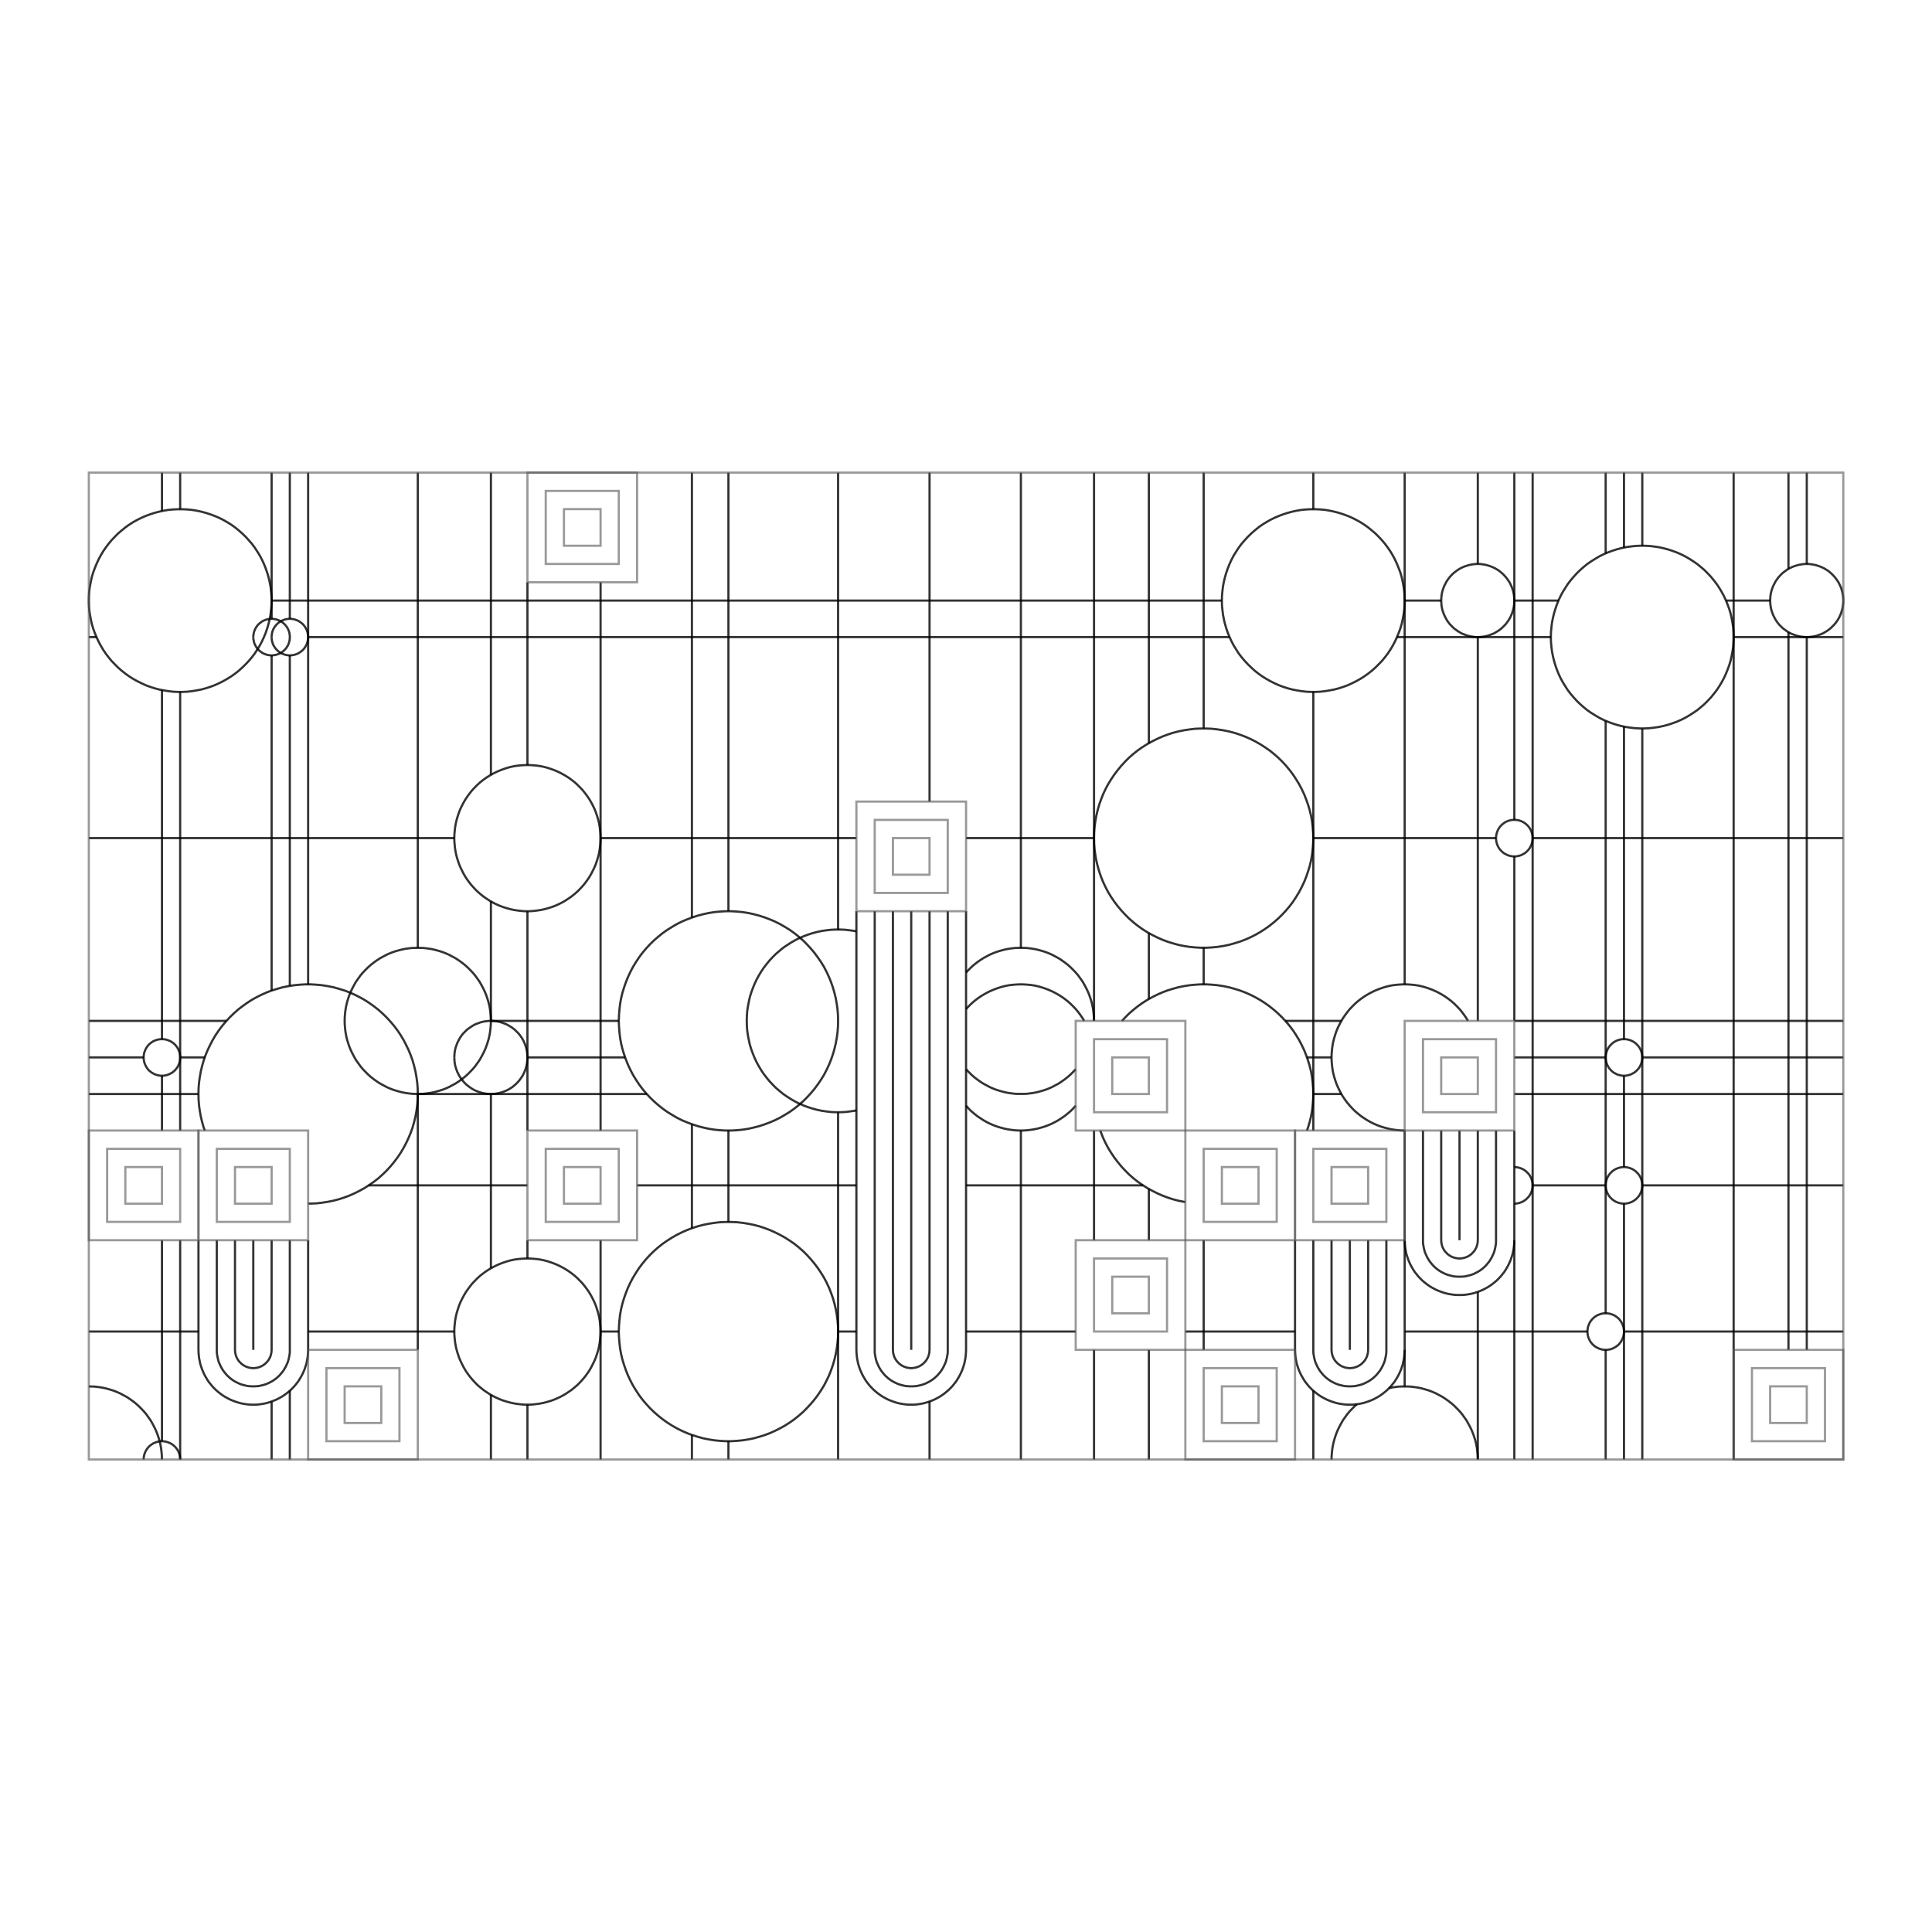 
<svg xmlns="http://www.w3.org/2000/svg" id="canvas" width="600"
     height="600" viewBox="-0.81 -0.81
                           17.619
                           10.619"><defs/>

<g><polyline fill="none" stroke="#000000" stroke-width="0.02" points="0.667,0.0 0.667,0.35" opacity="0.8" /><polyline fill="none" stroke="#000000" stroke-width="0.02" points="0.667,1.983 0.667,5.167" opacity="0.8" /><polyline fill="none" stroke="#000000" stroke-width="0.02" points="0.667,5.5 0.667,6.0" opacity="0.8" /><polyline fill="none" stroke="#000000" stroke-width="0.02" points="0.667,7.0 0.667,8.833" opacity="0.8" /><polyline fill="none" stroke="#000000" stroke-width="0.02" points="0.833,0.0 0.833,0.334" opacity="0.8" /><polyline fill="none" stroke="#000000" stroke-width="0.02" points="0.833,2 0.833,5.333" opacity="0.8" /><polyline fill="none" stroke="#000000" stroke-width="0.02" points="0.833,5.333 0.833,6.0" opacity="0.8" /><polyline fill="none" stroke="#000000" stroke-width="0.02" points="0.833,7.0 0.833,9.0" opacity="0.8" /><polyline fill="none" stroke="#000000" stroke-width="0.02" points="1.667,0.0 1.667,1.167" opacity="0.8" /><polyline fill="none" stroke="#000000" stroke-width="0.02" points="1.667,1.167 1.667,1.333" opacity="0.8" /><polyline fill="none" stroke="#000000" stroke-width="0.02" points="1.667,1.667 1.667,4.724" opacity="0.8" /><polyline fill="none" stroke="#000000" stroke-width="0.02" points="1.667,8.471 1.667,9.0" opacity="0.8" /><polyline fill="none" stroke="#000000" stroke-width="0.02" points="1.833,0.0 1.833,1.333" opacity="0.8" /><polyline fill="none" stroke="#000000" stroke-width="0.02" points="1.833,1.667 1.833,4.681" opacity="0.8" /><polyline fill="none" stroke="#000000" stroke-width="0.02" points="1.833,8.372 1.833,9.0" opacity="0.8" /><polyline fill="none" stroke="#000000" stroke-width="0.02" points="2.0,0.0 2.0,1.5" opacity="0.8" /><polyline fill="none" stroke="#000000" stroke-width="0.02" points="2.0,1.5 2.0,4.667" opacity="0.8" /><polyline fill="none" stroke="#000000" stroke-width="0.02" points="3.0,0.0 3.0,4.334" opacity="0.8" /><polyline fill="none" stroke="#000000" stroke-width="0.02" points="3.0,5.666 3.0,5.667" opacity="0.8" /><polyline fill="none" stroke="#000000" stroke-width="0.02" points="3.0,5.667 3.0,8.0" opacity="0.8" /><polyline fill="none" stroke="#000000" stroke-width="0.02" points="3.667,0.0 3.667,2.756" opacity="0.8" /><polyline fill="none" stroke="#000000" stroke-width="0.02" points="3.667,3.91 3.667,5.0" opacity="0.8" /><polyline fill="none" stroke="#000000" stroke-width="0.02" points="3.667,5.0 3.667,5" opacity="0.8" /><polyline fill="none" stroke="#000000" stroke-width="0.02" points="3.667,5.667 3.667,7.256" opacity="0.8" /><polyline fill="none" stroke="#000000" stroke-width="0.02" points="3.667,8.41 3.667,9.0" opacity="0.8" /><polyline fill="none" stroke="#000000" stroke-width="0.02" points="4.0,1.0 4.0,2.667" opacity="0.8" /><polyline fill="none" stroke="#000000" stroke-width="0.02" points="4.0,4 4.0,5.333" opacity="0.8" /><polyline fill="none" stroke="#000000" stroke-width="0.02" points="4.0,5.333 4.0,6.0" opacity="0.8" /><polyline fill="none" stroke="#000000" stroke-width="0.02" points="4.0,7.0 4.0,7.167" opacity="0.8" /><polyline fill="none" stroke="#000000" stroke-width="0.02" points="4.0,8.5 4.0,9.0" opacity="0.8" /><polyline fill="none" stroke="#000000" stroke-width="0.02" points="4.667,1.0 4.667,3.333" opacity="0.8" /><polyline fill="none" stroke="#000000" stroke-width="0.02" points="4.667,3.333 4.667,6.0" opacity="0.8" /><polyline fill="none" stroke="#000000" stroke-width="0.02" points="4.667,7.0 4.667,7.833" opacity="0.8" /><polyline fill="none" stroke="#000000" stroke-width="0.02" points="4.667,7.833 4.667,9.0" opacity="0.8" /><polyline fill="none" stroke="#000000" stroke-width="0.02" points="5.5,0.0 5.5,4.057" opacity="0.8" /><polyline fill="none" stroke="#000000" stroke-width="0.02" points="5.5,5.943 5.5,6.891" opacity="0.8" /><polyline fill="none" stroke="#000000" stroke-width="0.02" points="5.5,8.776 5.5,9.0" opacity="0.8" /><polyline fill="none" stroke="#000000" stroke-width="0.02" points="5.833,0.0 5.833,4" opacity="0.8" /><polyline fill="none" stroke="#000000" stroke-width="0.02" points="5.833,6 5.833,6.834" opacity="0.8" /><polyline fill="none" stroke="#000000" stroke-width="0.02" points="5.833,8.833 5.833,9.0" opacity="0.8" /><polyline fill="none" stroke="#000000" stroke-width="0.02" points="6.833,0.0 6.833,4.167" opacity="0.8" /><polyline fill="none" stroke="#000000" stroke-width="0.02" points="6.833,5.833 6.833,7.833" opacity="0.8" /><polyline fill="none" stroke="#000000" stroke-width="0.02" points="6.833,7.833 6.833,9.0" opacity="0.8" /><polyline fill="none" stroke="#000000" stroke-width="0.02" points="7.667,0.0 7.667,3.0" opacity="0.8" /><polyline fill="none" stroke="#000000" stroke-width="0.02" points="7.667,8.471 7.667,9.0" opacity="0.8" /><polyline fill="none" stroke="#000000" stroke-width="0.02" points="8.5,0.0 8.5,4.334" opacity="0.8" /><polyline fill="none" stroke="#000000" stroke-width="0.02" points="8.5,6 8.5,9.0" opacity="0.8" /><polyline fill="none" stroke="#000000" stroke-width="0.02" points="9.167,0.0 9.167,3.333" opacity="0.8" /><polyline fill="none" stroke="#000000" stroke-width="0.02" points="9.167,3.333 9.167,5.0" opacity="0.8" /><polyline fill="none" stroke="#000000" stroke-width="0.02" points="9.167,6.0 9.167,7.0" opacity="0.8" /><polyline fill="none" stroke="#000000" stroke-width="0.02" points="9.167,8.0 9.167,9.0" opacity="0.8" /><polyline fill="none" stroke="#000000" stroke-width="0.02" points="9.667,0.0 9.667,2.468" opacity="0.8" /><polyline fill="none" stroke="#000000" stroke-width="0.02" points="9.667,4.199 9.667,4.801" opacity="0.8" /><polyline fill="none" stroke="#000000" stroke-width="0.02" points="9.667,6.532 9.667,7.0" opacity="0.8" /><polyline fill="none" stroke="#000000" stroke-width="0.02" points="9.667,8.0 9.667,9.0" opacity="0.8" /><polyline fill="none" stroke="#000000" stroke-width="0.02" points="10.167,0.0 10.167,2.334" opacity="0.8" /><polyline fill="none" stroke="#000000" stroke-width="0.02" points="10.167,4.333 10.167,4.667" opacity="0.8" /><polyline fill="none" stroke="#000000" stroke-width="0.02" points="10.167,7.0 10.167,8.0" opacity="0.8" /><polyline fill="none" stroke="#000000" stroke-width="0.02" points="11.167,0.0 11.167,0.334" opacity="0.8" /><polyline fill="none" stroke="#000000" stroke-width="0.02" points="11.167,2 11.167,3.333" opacity="0.8" /><polyline fill="none" stroke="#000000" stroke-width="0.02" points="11.167,3.333 11.167,5.667" opacity="0.8" /><polyline fill="none" stroke="#000000" stroke-width="0.02" points="11.167,5.667 11.167,6.0" opacity="0.8" /><polyline fill="none" stroke="#000000" stroke-width="0.02" points="11.167,8.372 11.167,9.0" opacity="0.8" /><polyline fill="none" stroke="#000000" stroke-width="0.02" points="12.0,0.0 12.0,1.167" opacity="0.8" /><polyline fill="none" stroke="#000000" stroke-width="0.02" points="12.0,1.167 12.0,4.667" opacity="0.8" /><polyline fill="none" stroke="#000000" stroke-width="0.02" points="12.0,8.0 12.0,8.334" opacity="0.8" /><polyline fill="none" stroke="#000000" stroke-width="0.02" points="12.667,0.0 12.667,0.833" opacity="0.8" /><polyline fill="none" stroke="#000000" stroke-width="0.02" points="12.667,1.5 12.667,5.0" opacity="0.8" /><polyline fill="none" stroke="#000000" stroke-width="0.02" points="12.667,7.471 12.667,9.0" opacity="0.8" /><polyline fill="none" stroke="#000000" stroke-width="0.02" points="13.0,0.0 13.0,1.167" opacity="0.8" /><polyline fill="none" stroke="#000000" stroke-width="0.02" points="13.0,1.167 13.0,3.167" opacity="0.8" /><polyline fill="none" stroke="#000000" stroke-width="0.02" points="13.0,3.5 13.0,5.0" opacity="0.8" /><polyline fill="none" stroke="#000000" stroke-width="0.02" points="13.0,7.0 13.0,9.0" opacity="0.8" /><polyline fill="none" stroke="#000000" stroke-width="0.02" points="13.167,0.0 13.167,3.333" opacity="0.8" /><polyline fill="none" stroke="#000000" stroke-width="0.02" points="13.167,3.333 13.167,6.5" opacity="0.8" /><polyline fill="none" stroke="#000000" stroke-width="0.02" points="13.167,6.5 13.167,9.0" opacity="0.8" /><polyline fill="none" stroke="#000000" stroke-width="0.02" points="13.833,0.0 13.833,0.737" opacity="0.8" /><polyline fill="none" stroke="#000000" stroke-width="0.02" points="13.833,2.263 13.833,5.333" opacity="0.8" /><polyline fill="none" stroke="#000000" stroke-width="0.02" points="13.833,5.333 13.833,6.5" opacity="0.8" /><polyline fill="none" stroke="#000000" stroke-width="0.02" points="13.833,6.5 13.833,7.667" opacity="0.8" /><polyline fill="none" stroke="#000000" stroke-width="0.02" points="13.833,8 13.833,9.0" opacity="0.8" /><polyline fill="none" stroke="#000000" stroke-width="0.02" points="14,0.0 14,0.684" opacity="0.8" /><polyline fill="none" stroke="#000000" stroke-width="0.02" points="14,2.316 14,5.167" opacity="0.8" /><polyline fill="none" stroke="#000000" stroke-width="0.02" points="14,5.5 14,6.333" opacity="0.8" /><polyline fill="none" stroke="#000000" stroke-width="0.02" points="14,6.667 14,7.833" opacity="0.8" /><polyline fill="none" stroke="#000000" stroke-width="0.02" points="14,7.833 14,9.0" opacity="0.8" /><polyline fill="none" stroke="#000000" stroke-width="0.02" points="14.167,0.0 14.167,0.667" opacity="0.8" /><polyline fill="none" stroke="#000000" stroke-width="0.02" points="14.167,2.333 14.167,5.333" opacity="0.8" /><polyline fill="none" stroke="#000000" stroke-width="0.02" points="14.167,5.333 14.167,6.5" opacity="0.8" /><polyline fill="none" stroke="#000000" stroke-width="0.02" points="14.167,6.5 14.167,9.0" opacity="0.8" /><polyline fill="none" stroke="#000000" stroke-width="0.02" points="15,0.0 15,1.5" opacity="0.8" /><polyline fill="none" stroke="#000000" stroke-width="0.02" points="15,1.5 15,9.0" opacity="0.8" /><polyline fill="none" stroke="#000000" stroke-width="0.02" points="15.5,0.0 15.5,0.878" opacity="0.8" /><polyline fill="none" stroke="#000000" stroke-width="0.02" points="15.5,1.455 15.5,8.0" opacity="0.8" /><polyline fill="none" stroke="#000000" stroke-width="0.02" points="15.667,0.0 15.667,0.833" opacity="0.8" /><polyline fill="none" stroke="#000000" stroke-width="0.02" points="15.667,1.5 15.667,8.0" opacity="0.8" /></g>
<g><polyline fill="none" stroke="#000000" stroke-width="0.02" points="1.667,1.167 10.333,1.167" opacity="0.8" /><polyline fill="none" stroke="#000000" stroke-width="0.02" points="12.0,1.167 12.333,1.167" opacity="0.8" /><polyline fill="none" stroke="#000000" stroke-width="0.02" points="13.0,1.167 13.403,1.167" opacity="0.8" /><polyline fill="none" stroke="#000000" stroke-width="0.02" points="14.93,1.167 15.333,1.167" opacity="0.8" /><polyline fill="none" stroke="#000000" stroke-width="0.02" points="0.0,1.5 0.07,1.5" opacity="0.8" /><polyline fill="none" stroke="#000000" stroke-width="0.02" points="2.0,1.5 10.403,1.5" opacity="0.8" /><polyline fill="none" stroke="#000000" stroke-width="0.02" points="11.93,1.5 13.333,1.5" opacity="0.8" /><polyline fill="none" stroke="#000000" stroke-width="0.02" points="15,1.5 16.0,1.5" opacity="0.8" /><polyline fill="none" stroke="#000000" stroke-width="0.02" points="0.0,3.333 3.333,3.333" opacity="0.8" /><polyline fill="none" stroke="#000000" stroke-width="0.02" points="4.667,3.333 7.0,3.333" opacity="0.8" /><polyline fill="none" stroke="#000000" stroke-width="0.02" points="8.0,3.333 9.167,3.333" opacity="0.8" /><polyline fill="none" stroke="#000000" stroke-width="0.02" points="11.167,3.333 12.833,3.333" opacity="0.8" /><polyline fill="none" stroke="#000000" stroke-width="0.02" points="13.167,3.333 16.0,3.333" opacity="0.8" /><polyline fill="none" stroke="#000000" stroke-width="0.02" points="0.0,5.0 1.255,5.0" opacity="0.8" /><polyline fill="none" stroke="#000000" stroke-width="0.02" points="3.667,5.0 4.833,5.0" opacity="0.8" /><polyline fill="none" stroke="#000000" stroke-width="0.02" points="10.912,5.0 11.423,5.0" opacity="0.8" /><polyline fill="none" stroke="#000000" stroke-width="0.02" points="13.0,5.0 16.0,5.0" opacity="0.8" /><polyline fill="none" stroke="#000000" stroke-width="0.02" points="0.0,5.333 0.5,5.333" opacity="0.8" /><polyline fill="none" stroke="#000000" stroke-width="0.02" points="0.833,5.333 1.058,5.333" opacity="0.8" /><polyline fill="none" stroke="#000000" stroke-width="0.02" points="4.0,5.333 4.891,5.333" opacity="0.8" /><polyline fill="none" stroke="#000000" stroke-width="0.02" points="11.109,5.333 11.333,5.333" opacity="0.8" /><polyline fill="none" stroke="#000000" stroke-width="0.02" points="13.0,5.333 13.833,5.333" opacity="0.8" /><polyline fill="none" stroke="#000000" stroke-width="0.02" points="14.167,5.333 16.0,5.333" opacity="0.8" /><polyline fill="none" stroke="#000000" stroke-width="0.02" points="0.0,5.667 1.0,5.667" opacity="0.8" /><polyline fill="none" stroke="#000000" stroke-width="0.02" points="3.0,5.667 5.088,5.667" opacity="0.8" /><polyline fill="none" stroke="#000000" stroke-width="0.02" points="11.167,5.667 11.423,5.667" opacity="0.8" /><polyline fill="none" stroke="#000000" stroke-width="0.02" points="13.0,5.667 16.0,5.667" opacity="0.8" /><polyline fill="none" stroke="#000000" stroke-width="0.02" points="2.552,6.5 4.0,6.5" opacity="0.8" /><polyline fill="none" stroke="#000000" stroke-width="0.02" points="5.0,6.5 7.0,6.5" opacity="0.8" /><polyline fill="none" stroke="#000000" stroke-width="0.02" points="8.0,6.5 9.614,6.5" opacity="0.8" /><polyline fill="none" stroke="#000000" stroke-width="0.02" points="13.167,6.5 13.833,6.5" opacity="0.8" /><polyline fill="none" stroke="#000000" stroke-width="0.02" points="14.167,6.5 16.0,6.5" opacity="0.8" /><polyline fill="none" stroke="#000000" stroke-width="0.02" points="0.0,7.833 1.0,7.833" opacity="0.8" /><polyline fill="none" stroke="#000000" stroke-width="0.02" points="2.0,7.833 3.333,7.833" opacity="0.8" /><polyline fill="none" stroke="#000000" stroke-width="0.02" points="4.667,7.833 4.833,7.833" opacity="0.8" /><polyline fill="none" stroke="#000000" stroke-width="0.02" points="6.833,7.833 7.0,7.833" opacity="0.8" /><polyline fill="none" stroke="#000000" stroke-width="0.02" points="8.0,7.833 9.0,7.833" opacity="0.8" /><polyline fill="none" stroke="#000000" stroke-width="0.02" points="10.0,7.833 11.0,7.833" opacity="0.8" /><polyline fill="none" stroke="#000000" stroke-width="0.02" points="12.0,7.833 13.667,7.833" opacity="0.8" /><polyline fill="none" stroke="#000000" stroke-width="0.02" points="14,7.833 16.0,7.833" opacity="0.8" /></g>
<g><polyline fill="none" stroke="#000000" stroke-width="0.02" points="0.667,9.0 0.666,8.966 0.663,8.931 0.659,8.897 0.653,8.864 0.646,8.835" opacity="0.8" /><polyline fill="none" stroke="#000000" stroke-width="0.02" points="0.646,8.835 0.645,8.83 0.635,8.797 0.624,8.765 0.611,8.733 0.596,8.702 0.58,8.672 0.563,8.642 0.543,8.614 0.523,8.586 0.501,8.56 0.477,8.535 0.453,8.511 0.427,8.488 0.4,8.467 0.372,8.447 0.343,8.428 0.313,8.412 0.283,8.396 0.251,8.382 0.219,8.37 0.186,8.36 0.153,8.351 0.12,8.344 0.086,8.339 0.051,8.335 0.017,8.334 0.0,8.334" opacity="0.8" /><polyline fill="none" stroke="#000000" stroke-width="0.02" points="0.5,5.333 0.5,5.342 0.501,5.35 0.502,5.359 0.504,5.367 0.505,5.376 0.508,5.384 0.511,5.392 0.514,5.4 0.518,5.408 0.522,5.415 0.526,5.423 0.531,5.43 0.536,5.437 0.541,5.443 0.547,5.45 0.553,5.456 0.56,5.461 0.567,5.467 0.574,5.472 0.581,5.476 0.588,5.48 0.596,5.484 0.604,5.488 0.612,5.491 0.62,5.493 0.628,5.496 0.637,5.497 0.645,5.499 0.654,5.5 0.662,5.5 0.671,5.5 0.68,5.5 0.688,5.499 0.697,5.497 0.705,5.496 0.713,5.493 0.721,5.491 0.729,5.488 0.737,5.484 0.745,5.48 0.752,5.476 0.76,5.472 0.767,5.467 0.773,5.461 0.78,5.456 0.786,5.45 0.792,5.443 0.797,5.437 0.803,5.43 0.807,5.423 0.812,5.415 0.816,5.408 0.819,5.4 0.823,5.392 0.825,5.384 0.828,5.376 0.83,5.367 0.831,5.359 0.832,5.35 0.833,5.342 0.833,5.333 0.833,5.325 0.832,5.316 0.831,5.308 0.83,5.299 0.828,5.291 0.825,5.283 0.823,5.275 0.819,5.267 0.816,5.259 0.812,5.251 0.807,5.244 0.803,5.237 0.797,5.23 0.792,5.223 0.786,5.217 0.78,5.211 0.773,5.205 0.767,5.2 0.76,5.195 0.752,5.19 0.745,5.186 0.737,5.182 0.729,5.179 0.721,5.176 0.713,5.173 0.705,5.171 0.697,5.169 0.688,5.168 0.68,5.167 0.671,5.167 0.662,5.167 0.654,5.167 0.645,5.168 0.637,5.169 0.628,5.171 0.62,5.173 0.612,5.176 0.604,5.179 0.596,5.182 0.588,5.186 0.581,5.19 0.574,5.195 0.567,5.2 0.56,5.205 0.553,5.211 0.547,5.217 0.541,5.223 0.536,5.23 0.531,5.237 0.526,5.244 0.522,5.251 0.518,5.259 0.514,5.267 0.511,5.275 0.508,5.283 0.505,5.291 0.504,5.299 0.502,5.308 0.501,5.316 0.5,5.325 0.5,5.333" opacity="0.8" /><polyline fill="none" stroke="#000000" stroke-width="0.02" points="0.833,9.0 0.833,8.991 0.832,8.983 0.831,8.974 0.83,8.966 0.828,8.958 0.825,8.949 0.823,8.941 0.819,8.933 0.816,8.925 0.812,8.918 0.807,8.911 0.803,8.903 0.797,8.897 0.792,8.89 0.786,8.884 0.78,8.878 0.773,8.872 0.767,8.867 0.76,8.862 0.752,8.857 0.745,8.853 0.737,8.849 0.729,8.846 0.721,8.843 0.713,8.84 0.705,8.838 0.697,8.836 0.688,8.835 0.68,8.834 0.671,8.833 0.662,8.833 0.654,8.834 0.646,8.835" opacity="0.8" /><polyline fill="none" stroke="#000000" stroke-width="0.02" points="0.646,8.835 0.645,8.835 0.637,8.836 0.628,8.838 0.62,8.84 0.612,8.843 0.604,8.846 0.596,8.849 0.588,8.853 0.581,8.857 0.574,8.862 0.567,8.867 0.56,8.872 0.553,8.878 0.547,8.884 0.541,8.89 0.536,8.897 0.531,8.903 0.526,8.911 0.522,8.918 0.518,8.925 0.514,8.933 0.511,8.941 0.508,8.949 0.505,8.958 0.504,8.966 0.502,8.974 0.501,8.983 0.5,8.991 0.5,9.0" opacity="0.8" /><polyline fill="none" stroke="#000000" stroke-width="0.02" points="0.0,1.167 0.001,1.21 0.004,1.252 0.01,1.295 0.018,1.337 0.027,1.379 0.039,1.42 0.054,1.461 0.07,1.5 0.088,1.539 0.108,1.577 0.13,1.614 0.154,1.65 0.18,1.684 0.207,1.717 0.237,1.748 0.267,1.778 0.3,1.807 0.333,1.833 0.368,1.858 0.404,1.881 0.442,1.902 0.48,1.921 0.519,1.939 0.56,1.954 0.6,1.967 0.642,1.978 0.684,1.986 0.726,1.993 0.769,1.998 0.812,2 0.855,2 0.898,1.998 0.94,1.993 0.983,1.986 1.025,1.978 1.066,1.967 1.107,1.954 1.147,1.939 1.187,1.921 1.225,1.902 1.262,1.881 1.299,1.858 1.334,1.833 1.367,1.807 1.399,1.778 1.43,1.748 1.459,1.717 1.487,1.684 1.513,1.65 1.536,1.614 1.54,1.608" opacity="0.8" /><polyline fill="none" stroke="#000000" stroke-width="0.02" points="1.54,1.608 1.559,1.577 1.579,1.539 1.597,1.5 1.613,1.461 1.627,1.42 1.639,1.379 1.649,1.337 1.65,1.334" opacity="0.8" /><polyline fill="none" stroke="#000000" stroke-width="0.02" points="1.65,1.334 1.657,1.295 1.662,1.252 1.666,1.21 1.667,1.167 1.666,1.124 1.662,1.081 1.657,1.038 1.649,0.996 1.639,0.954 1.627,0.913 1.613,0.873 1.597,0.833 1.579,0.794 1.559,0.756 1.536,0.719 1.513,0.684 1.487,0.649 1.459,0.617 1.43,0.585 1.399,0.555 1.367,0.527 1.334,0.5 1.299,0.475 1.262,0.452 1.225,0.431 1.187,0.412 1.147,0.395 1.107,0.38 1.066,0.367 1.025,0.356 0.983,0.347 0.94,0.34 0.898,0.336 0.855,0.334 0.812,0.334 0.769,0.336 0.726,0.34 0.684,0.347 0.642,0.356 0.6,0.367 0.56,0.38 0.519,0.395 0.48,0.412 0.442,0.431 0.404,0.452 0.368,0.475 0.333,0.5 0.3,0.527 0.267,0.555 0.237,0.585 0.207,0.617 0.18,0.649 0.154,0.684 0.13,0.719 0.108,0.756 0.088,0.794 0.07,0.833 0.054,0.873 0.039,0.913 0.027,0.954 0.018,0.996 0.01,1.038 0.004,1.081 0.001,1.124 0.0,1.167" opacity="0.8" /><polyline fill="none" stroke="#000000" stroke-width="0.02" points="1.5,1.5 1.5,1.509 1.501,1.517 1.502,1.526 1.504,1.534 1.505,1.542 1.508,1.551 1.511,1.559 1.514,1.567 1.518,1.575 1.522,1.582 1.526,1.589 1.531,1.597 1.536,1.603 1.54,1.608" opacity="0.8" /><polyline fill="none" stroke="#000000" stroke-width="0.02" points="1.54,1.608 1.541,1.61 1.547,1.616 1.553,1.622 1.56,1.628 1.567,1.633 1.574,1.638 1.581,1.643 1.588,1.647 1.596,1.651 1.604,1.654 1.612,1.657 1.62,1.66 1.628,1.662 1.637,1.664 1.645,1.665 1.654,1.666 1.662,1.667 1.671,1.667 1.68,1.666 1.688,1.665 1.697,1.664 1.705,1.662 1.713,1.66 1.721,1.657 1.729,1.654 1.737,1.651 1.745,1.647 1.75,1.644" opacity="0.8" /><polyline fill="none" stroke="#000000" stroke-width="0.02" points="1.75,1.644 1.752,1.643 1.76,1.638 1.767,1.633 1.773,1.628 1.78,1.622 1.786,1.616 1.792,1.61 1.797,1.603 1.803,1.597 1.807,1.589 1.812,1.582 1.816,1.575 1.819,1.567 1.823,1.559 1.825,1.551 1.828,1.542 1.83,1.534 1.831,1.526 1.832,1.517 1.833,1.509 1.833,1.5 1.833,1.491 1.832,1.483 1.831,1.474 1.83,1.466 1.828,1.458 1.825,1.449 1.823,1.441 1.819,1.433 1.816,1.425 1.812,1.418 1.807,1.411 1.803,1.403 1.797,1.397 1.792,1.39 1.786,1.384 1.78,1.378 1.773,1.372 1.767,1.367 1.76,1.362 1.752,1.357 1.75,1.356" opacity="0.8" /><polyline fill="none" stroke="#000000" stroke-width="0.02" points="1.75,1.356 1.745,1.353 1.737,1.349 1.729,1.346 1.721,1.343 1.713,1.34 1.705,1.338 1.697,1.336 1.688,1.335 1.68,1.334 1.671,1.333 1.662,1.333 1.654,1.334 1.65,1.334" opacity="0.8" /><polyline fill="none" stroke="#000000" stroke-width="0.02" points="1.65,1.334 1.645,1.335 1.637,1.336 1.628,1.338 1.62,1.34 1.612,1.343 1.604,1.346 1.596,1.349 1.588,1.353 1.581,1.357 1.574,1.362 1.567,1.367 1.56,1.372 1.553,1.378 1.547,1.384 1.541,1.39 1.536,1.397 1.531,1.403 1.526,1.411 1.522,1.418 1.518,1.425 1.514,1.433 1.511,1.441 1.508,1.449 1.505,1.458 1.504,1.466 1.502,1.474 1.501,1.483 1.5,1.491 1.5,1.5" opacity="0.8" /><polyline fill="none" stroke="#000000" stroke-width="0.02" points="1.667,1.5 1.667,1.509 1.668,1.517 1.669,1.526 1.67,1.534 1.672,1.542 1.675,1.551 1.677,1.559 1.681,1.567 1.684,1.575 1.688,1.582 1.693,1.589 1.697,1.597 1.703,1.603 1.708,1.61 1.714,1.616 1.72,1.622 1.727,1.628 1.733,1.633 1.74,1.638 1.748,1.643 1.75,1.644" opacity="0.8" /><polyline fill="none" stroke="#000000" stroke-width="0.02" points="1.75,1.644 1.755,1.647 1.763,1.651 1.771,1.654 1.779,1.657 1.787,1.66 1.795,1.662 1.803,1.664 1.812,1.665 1.82,1.666 1.829,1.667 1.838,1.667 1.846,1.666 1.855,1.665 1.863,1.664 1.872,1.662 1.88,1.66 1.888,1.657 1.896,1.654 1.904,1.651 1.912,1.647 1.919,1.643 1.926,1.638 1.933,1.633 1.94,1.628 1.947,1.622 1.953,1.616 1.959,1.61 1.964,1.603 1.969,1.597 1.974,1.589 1.978,1.582 1.982,1.575 1.986,1.567 1.989,1.559 1.992,1.551 1.995,1.542 1.996,1.534 1.998,1.526 1.999,1.517 2,1.509 2.0,1.5 2,1.491 1.999,1.483 1.998,1.474 1.996,1.466 1.995,1.458 1.992,1.449 1.989,1.441 1.986,1.433 1.982,1.425 1.978,1.418 1.974,1.411 1.969,1.403 1.964,1.397 1.959,1.39 1.953,1.384 1.947,1.378 1.94,1.372 1.933,1.367 1.926,1.362 1.919,1.357 1.912,1.353 1.904,1.349 1.896,1.346 1.888,1.343 1.88,1.34 1.872,1.338 1.863,1.336 1.855,1.335 1.846,1.334 1.838,1.333 1.829,1.333 1.82,1.334 1.812,1.335 1.803,1.336 1.795,1.338 1.787,1.34 1.779,1.343 1.771,1.346 1.763,1.349 1.755,1.353 1.75,1.356" opacity="0.8" /><polyline fill="none" stroke="#000000" stroke-width="0.02" points="1.75,1.356 1.748,1.357 1.74,1.362 1.733,1.367 1.727,1.372 1.72,1.378 1.714,1.384 1.708,1.39 1.703,1.397 1.697,1.403 1.693,1.411 1.688,1.418 1.684,1.425 1.681,1.433 1.677,1.441 1.675,1.449 1.672,1.458 1.67,1.466 1.669,1.474 1.668,1.483 1.667,1.491 1.667,1.5" opacity="0.8" /><polyline fill="none" stroke="#000000" stroke-width="0.02" points="1.0,5.667 1.001,5.718 1.005,5.769 1.012,5.821 1.021,5.871 1.033,5.921 1.047,5.971 1.058,6.0" opacity="0.8" /><polyline fill="none" stroke="#000000" stroke-width="0.02" points="2.0,6.666 2.026,6.666 2.077,6.664 2.128,6.658 2.179,6.65 2.23,6.64 2.279,6.627 2.329,6.611 2.377,6.593 2.424,6.572 2.47,6.549 2.515,6.524 2.558,6.496 2.6,6.467 2.641,6.435 2.679,6.401 2.716,6.365 2.751,6.327 2.784,6.287 2.815,6.246 2.844,6.203 2.87,6.159 2.894,6.114 2.916,6.067 2.936,6.019 2.953,5.971 2.967,5.921 2.979,5.871 2.988,5.821 2.995,5.769 2.999,5.718 3.0,5.667 3,5.666" opacity="0.8" /><polyline fill="none" stroke="#000000" stroke-width="0.02" points="3,5.666 2.999,5.615 2.995,5.564 2.988,5.513 2.979,5.462 2.967,5.412 2.953,5.363 2.936,5.314 2.916,5.266 2.894,5.22 2.87,5.174 2.844,5.13 2.815,5.087 2.784,5.046 2.751,5.007 2.716,4.969 2.679,4.933 2.641,4.899 2.6,4.867 2.558,4.837 2.515,4.809 2.47,4.784 2.424,4.761 2.385,4.744" opacity="0.8" /><polyline fill="none" stroke="#000000" stroke-width="0.02" points="2.385,4.744 2.377,4.74 2.329,4.722 2.279,4.707 2.23,4.693 2.179,4.683 2.128,4.675 2.077,4.67 2.026,4.667 1.974,4.667 1.923,4.67 1.872,4.675 1.821,4.683 1.77,4.693 1.721,4.707 1.671,4.722 1.623,4.74 1.576,4.761 1.53,4.784 1.485,4.809 1.442,4.837 1.4,4.867 1.359,4.899 1.321,4.933 1.284,4.969 1.249,5.007 1.216,5.046 1.185,5.087 1.156,5.13 1.13,5.174 1.106,5.22 1.084,5.266 1.064,5.314 1.047,5.363 1.033,5.412 1.021,5.462 1.012,5.513 1.005,5.564 1.001,5.615 1.0,5.667" opacity="0.8" /><polyline fill="none" stroke="#000000" stroke-width="0.02" points="2.333,5.0 2.334,5.034 2.337,5.069 2.341,5.103 2.347,5.136 2.355,5.17 2.365,5.203 2.376,5.235 2.389,5.267 2.404,5.298 2.42,5.328 2.437,5.358 2.457,5.386 2.477,5.414 2.499,5.44 2.523,5.465 2.547,5.489 2.573,5.512 2.6,5.533 2.628,5.553 2.657,5.572 2.687,5.588 2.717,5.604 2.749,5.618 2.781,5.63 2.814,5.64 2.847,5.649 2.88,5.656 2.914,5.661 2.949,5.665 2.983,5.666 3,5.666" opacity="0.8" /><polyline fill="none" stroke="#000000" stroke-width="0.02" points="3,5.666 3.017,5.666 3.051,5.665 3.086,5.661 3.12,5.656 3.153,5.649 3.186,5.64 3.219,5.63 3.251,5.618 3.283,5.604 3.313,5.588 3.343,5.572 3.372,5.553 3.4,5.533" opacity="0.8" /><polyline fill="none" stroke="#000000" stroke-width="0.02" points="3.4,5.533 3.4,5.533 3.427,5.512 3.453,5.489 3.477,5.465 3.501,5.44 3.523,5.414 3.543,5.386 3.563,5.358 3.58,5.328 3.596,5.298 3.611,5.267 3.624,5.235 3.635,5.203 3.645,5.17 3.653,5.136 3.659,5.103 3.663,5.069 3.666,5.034 3.667,5" opacity="0.8" /><polyline fill="none" stroke="#000000" stroke-width="0.02" points="3.667,5 3.667,5.0 3.666,4.966 3.663,4.931 3.659,4.897 3.653,4.864 3.645,4.83 3.635,4.797 3.624,4.765 3.611,4.733 3.596,4.702 3.58,4.672 3.563,4.642 3.543,4.614 3.523,4.586 3.501,4.56 3.477,4.535 3.453,4.511 3.427,4.488 3.4,4.467 3.372,4.447 3.343,4.428 3.313,4.412 3.283,4.396 3.251,4.382 3.219,4.37 3.186,4.36 3.153,4.351 3.12,4.344 3.086,4.339 3.051,4.335 3.017,4.334 2.983,4.334 2.949,4.335 2.914,4.339 2.88,4.344 2.847,4.351 2.814,4.36 2.781,4.37 2.749,4.382 2.717,4.396 2.687,4.412 2.657,4.428 2.628,4.447 2.6,4.467 2.573,4.488 2.547,4.511 2.523,4.535 2.499,4.56 2.477,4.586 2.457,4.614 2.437,4.642 2.42,4.672 2.404,4.702 2.389,4.733 2.385,4.744" opacity="0.8" /><polyline fill="none" stroke="#000000" stroke-width="0.02" points="2.385,4.744 2.376,4.765 2.365,4.797 2.355,4.83 2.347,4.864 2.341,4.897 2.337,4.931 2.334,4.966 2.333,5.0" opacity="0.8" /><polyline fill="none" stroke="#000000" stroke-width="0.02" points="3.333,5.333 3.334,5.35 3.335,5.368 3.337,5.385 3.34,5.402 3.344,5.418 3.349,5.435 3.355,5.451 3.361,5.467 3.369,5.482 3.377,5.498 3.385,5.512 3.395,5.526 3.4,5.533" opacity="0.8" /><polyline fill="none" stroke="#000000" stroke-width="0.02" points="3.4,5.533 3.405,5.54 3.416,5.553 3.428,5.566 3.44,5.578 3.453,5.589 3.467,5.6 3.481,5.61 3.495,5.619 3.51,5.628 3.525,5.635 3.541,5.642 3.557,5.648 3.574,5.653 3.59,5.658 3.607,5.661 3.624,5.664 3.641,5.666 3.658,5.667 3.675,5.667 3.692,5.666 3.709,5.664 3.726,5.661 3.743,5.658 3.76,5.653 3.776,5.648 3.792,5.642 3.808,5.635 3.823,5.628 3.838,5.619 3.853,5.61 3.867,5.6 3.88,5.589 3.893,5.578 3.905,5.566 3.917,5.553 3.928,5.54 3.938,5.526 3.948,5.512 3.957,5.498 3.965,5.482 3.972,5.467 3.979,5.451 3.984,5.435 3.989,5.418 3.993,5.402 3.996,5.385 3.998,5.368 4,5.35 4.0,5.333 4,5.316 3.998,5.299 3.996,5.282 3.993,5.265 3.989,5.248 3.984,5.232 3.979,5.216 3.972,5.2 3.965,5.184 3.957,5.169 3.948,5.154 3.938,5.14 3.928,5.126 3.917,5.113 3.905,5.101 3.893,5.089 3.88,5.077 3.867,5.067 3.853,5.057 3.838,5.048 3.823,5.039 3.808,5.031 3.792,5.025 3.776,5.019 3.76,5.013 3.743,5.009 3.726,5.005 3.709,5.003 3.692,5.001 3.675,5 3.667,5" opacity="0.8" /><polyline fill="none" stroke="#000000" stroke-width="0.02" points="3.667,5 3.658,5 3.641,5.001 3.624,5.003 3.607,5.005 3.59,5.009 3.574,5.013 3.557,5.019 3.541,5.025 3.525,5.031 3.51,5.039 3.495,5.048 3.481,5.057 3.467,5.067 3.453,5.077 3.44,5.089 3.428,5.101 3.416,5.113 3.405,5.126 3.395,5.14 3.385,5.154 3.377,5.169 3.369,5.184 3.361,5.2 3.355,5.216 3.349,5.232 3.344,5.248 3.34,5.265 3.337,5.282 3.335,5.299 3.334,5.316 3.333,5.333" opacity="0.8" /><polyline fill="none" stroke="#000000" stroke-width="0.02" points="3.333,3.333 3.334,3.368 3.337,3.402 3.341,3.436 3.347,3.47 3.355,3.503 3.365,3.536 3.376,3.569 3.389,3.6 3.404,3.631 3.42,3.662 3.437,3.691 3.457,3.72 3.477,3.747 3.499,3.773 3.523,3.799 3.547,3.823 3.573,3.845 3.6,3.867 3.628,3.886 3.657,3.905 3.687,3.922 3.717,3.937 3.749,3.951 3.781,3.963 3.814,3.973 3.847,3.982 3.88,3.989 3.914,3.994 3.949,3.998 3.983,4 4.017,4 4.051,3.998 4.086,3.994 4.12,3.989 4.153,3.982 4.186,3.973 4.219,3.963 4.251,3.951 4.283,3.937 4.313,3.922 4.343,3.905 4.372,3.886 4.4,3.867 4.427,3.845 4.453,3.823 4.477,3.799 4.501,3.773 4.523,3.747 4.543,3.72 4.563,3.691 4.58,3.662 4.596,3.631 4.611,3.6 4.624,3.569 4.635,3.536 4.645,3.503 4.653,3.47 4.659,3.436 4.663,3.402 4.666,3.368 4.667,3.333 4.666,3.299 4.663,3.265 4.659,3.231 4.653,3.197 4.645,3.164 4.635,3.131 4.624,3.098 4.611,3.066 4.596,3.035 4.58,3.005 4.563,2.976 4.543,2.947 4.523,2.92 4.501,2.893 4.477,2.868 4.453,2.844 4.427,2.821 4.4,2.8 4.372,2.78 4.343,2.762 4.313,2.745 4.283,2.73 4.251,2.716 4.219,2.704 4.186,2.693 4.153,2.684 4.12,2.677 4.086,2.672 4.051,2.669 4.017,2.667 3.983,2.667 3.949,2.669 3.914,2.672 3.88,2.677 3.847,2.684 3.814,2.693 3.781,2.704 3.749,2.716 3.717,2.73 3.687,2.745 3.657,2.762 3.628,2.78 3.6,2.8 3.573,2.821 3.547,2.844 3.523,2.868 3.499,2.893 3.477,2.92 3.457,2.947 3.437,2.976 3.42,3.005 3.404,3.035 3.389,3.066 3.376,3.098 3.365,3.131 3.355,3.164 3.347,3.197 3.341,3.231 3.337,3.265 3.334,3.299 3.333,3.333" opacity="0.8" /><polyline fill="none" stroke="#000000" stroke-width="0.02" points="3.333,7.833 3.334,7.868 3.337,7.902 3.341,7.936 3.347,7.97 3.355,8.003 3.365,8.036 3.376,8.069 3.389,8.1 3.404,8.131 3.42,8.162 3.437,8.191 3.457,8.22 3.477,8.247 3.499,8.273 3.523,8.299 3.547,8.323 3.573,8.345 3.6,8.367 3.628,8.386 3.657,8.405 3.687,8.422 3.717,8.437 3.749,8.451 3.781,8.463 3.814,8.473 3.847,8.482 3.88,8.489 3.914,8.494 3.949,8.498 3.983,8.5 4.017,8.5 4.051,8.498 4.086,8.494 4.12,8.489 4.153,8.482 4.186,8.473 4.219,8.463 4.251,8.451 4.283,8.437 4.313,8.422 4.343,8.405 4.372,8.386 4.4,8.367 4.427,8.345 4.453,8.323 4.477,8.299 4.501,8.273 4.523,8.247 4.543,8.22 4.563,8.191 4.58,8.162 4.596,8.131 4.611,8.1 4.624,8.069 4.635,8.036 4.645,8.003 4.653,7.97 4.659,7.936 4.663,7.902 4.666,7.868 4.667,7.833 4.666,7.799 4.663,7.765 4.659,7.731 4.653,7.697 4.645,7.664 4.635,7.631 4.624,7.598 4.611,7.566 4.596,7.535 4.58,7.505 4.563,7.476 4.543,7.447 4.523,7.42 4.501,7.393 4.477,7.368 4.453,7.344 4.427,7.321 4.4,7.3 4.372,7.28 4.343,7.262 4.313,7.245 4.283,7.23 4.251,7.216 4.219,7.204 4.186,7.193 4.153,7.184 4.12,7.177 4.086,7.172 4.051,7.169 4.017,7.167 3.983,7.167 3.949,7.169 3.914,7.172 3.88,7.177 3.847,7.184 3.814,7.193 3.781,7.204 3.749,7.216 3.717,7.23 3.687,7.245 3.657,7.262 3.628,7.28 3.6,7.3 3.573,7.321 3.547,7.344 3.523,7.368 3.499,7.393 3.477,7.42 3.457,7.447 3.437,7.476 3.42,7.505 3.404,7.535 3.389,7.566 3.376,7.598 3.365,7.631 3.355,7.664 3.347,7.697 3.341,7.731 3.337,7.765 3.334,7.799 3.333,7.833" opacity="0.8" /><polyline fill="none" stroke="#000000" stroke-width="0.02" points="4.833,5.0 4.835,5.051 4.839,5.103 4.845,5.154 4.854,5.205 4.866,5.255 4.881,5.304 4.898,5.353 4.917,5.4 4.939,5.447 4.963,5.493 4.99,5.537 5.018,5.579 5.049,5.621 5.082,5.66 5.117,5.698 5.154,5.734 5.193,5.768 5.233,5.8 5.275,5.83 5.319,5.857 5.363,5.883 5.409,5.906 5.457,5.926 5.505,5.944 5.554,5.96 5.604,5.973 5.654,5.984 5.705,5.992 5.756,5.997 5.808,6 5.859,6 5.911,5.997 5.962,5.992 6.013,5.984 6.063,5.973 6.113,5.96 6.162,5.944 6.21,5.926 6.257,5.906 6.303,5.883 6.348,5.857 6.392,5.83 6.434,5.8 6.474,5.768 6.486,5.757" opacity="0.8" /><polyline fill="none" stroke="#000000" stroke-width="0.02" points="6.486,5.757 6.513,5.734 6.549,5.698 6.584,5.66 6.617,5.621 6.648,5.579 6.677,5.537 6.704,5.493 6.728,5.447 6.75,5.4 6.769,5.353 6.786,5.304 6.8,5.255 6.812,5.205 6.821,5.154 6.828,5.103 6.832,5.051 6.833,5.0 6.832,4.949 6.828,4.897 6.821,4.846 6.812,4.795 6.8,4.745 6.786,4.696 6.769,4.647 6.75,4.6 6.728,4.553 6.704,4.507 6.677,4.463 6.648,4.421 6.617,4.379 6.584,4.34 6.549,4.302 6.513,4.266 6.486,4.243" opacity="0.8" /><polyline fill="none" stroke="#000000" stroke-width="0.02" points="6.486,4.243 6.474,4.232 6.434,4.2 6.392,4.17 6.348,4.143 6.303,4.117 6.257,4.094 6.21,4.074 6.162,4.056 6.113,4.04 6.063,4.027 6.013,4.016 5.962,4.008 5.911,4.003 5.859,4 5.808,4 5.756,4.003 5.705,4.008 5.654,4.016 5.604,4.027 5.554,4.04 5.505,4.056 5.457,4.074 5.409,4.094 5.363,4.117 5.319,4.143 5.275,4.17 5.233,4.2 5.193,4.232 5.154,4.266 5.117,4.302 5.082,4.34 5.049,4.379 5.018,4.421 4.99,4.463 4.963,4.507 4.939,4.553 4.917,4.6 4.898,4.647 4.881,4.696 4.866,4.745 4.854,4.795 4.845,4.846 4.839,4.897 4.835,4.949 4.833,5.0" opacity="0.8" /><polyline fill="none" stroke="#000000" stroke-width="0.02" points="4.833,7.833 4.835,7.885 4.839,7.936 4.845,7.987 4.854,8.038 4.866,8.088 4.881,8.137 4.898,8.186 4.917,8.234 4.939,8.28 4.963,8.326 4.99,8.37 5.018,8.413 5.049,8.454 5.082,8.493 5.117,8.531 5.154,8.567 5.193,8.601 5.233,8.633 5.275,8.663 5.319,8.691 5.363,8.716 5.409,8.739 5.457,8.76 5.505,8.778 5.554,8.793 5.604,8.807 5.654,8.817 5.705,8.825 5.756,8.83 5.808,8.833 5.859,8.833 5.911,8.83 5.962,8.825 6.013,8.817 6.063,8.807 6.113,8.793 6.162,8.778 6.21,8.76 6.257,8.739 6.303,8.716 6.348,8.691 6.392,8.663 6.434,8.633 6.474,8.601 6.513,8.567 6.549,8.531 6.584,8.493 6.617,8.454 6.648,8.413 6.677,8.37 6.704,8.326 6.728,8.28 6.75,8.234 6.769,8.186 6.786,8.137 6.8,8.088 6.812,8.038 6.821,7.987 6.828,7.936 6.832,7.885 6.833,7.833 6.832,7.782 6.828,7.731 6.821,7.679 6.812,7.629 6.8,7.579 6.786,7.529 6.769,7.481 6.75,7.433 6.728,7.386 6.704,7.341 6.677,7.297 6.648,7.254 6.617,7.213 6.584,7.173 6.549,7.135 6.513,7.099 6.474,7.065 6.434,7.033 6.392,7.004 6.348,6.976 6.303,6.951 6.257,6.928 6.21,6.907 6.162,6.889 6.113,6.873 6.063,6.86 6.013,6.85 5.962,6.842 5.911,6.836 5.859,6.834 5.808,6.834 5.756,6.836 5.705,6.842 5.654,6.85 5.604,6.86 5.554,6.873 5.505,6.889 5.457,6.907 5.409,6.928 5.363,6.951 5.319,6.976 5.275,7.004 5.233,7.033 5.193,7.065 5.154,7.099 5.117,7.135 5.082,7.173 5.049,7.213 5.018,7.254 4.99,7.297 4.963,7.341 4.939,7.386 4.917,7.433 4.898,7.481 4.881,7.529 4.866,7.579 4.854,7.629 4.845,7.679 4.839,7.731 4.835,7.782 4.833,7.833" opacity="0.8" /><polyline fill="none" stroke="#000000" stroke-width="0.02" points="6.0,5.0 6.001,5.043 6.004,5.086 6.01,5.128 6.018,5.17 6.027,5.212 6.039,5.253 6.054,5.294 6.07,5.334 6.088,5.373 6.108,5.41 6.13,5.447 6.154,5.483 6.18,5.517 6.207,5.55 6.237,5.582 6.267,5.612 6.3,5.64 6.333,5.667 6.368,5.691 6.404,5.714 6.442,5.736 6.48,5.755 6.486,5.757" opacity="0.8" /><polyline fill="none" stroke="#000000" stroke-width="0.02" points="6.486,5.757 6.519,5.772 6.56,5.787 6.6,5.8 6.642,5.811 6.684,5.82 6.726,5.826 6.769,5.831 6.812,5.833 6.855,5.833 6.898,5.831 6.94,5.826 6.983,5.82 7.0,5.816" opacity="0.8" /><polyline fill="none" stroke="#000000" stroke-width="0.02" points="7.0,4.184 6.983,4.18 6.94,4.174 6.898,4.169 6.855,4.167 6.812,4.167 6.769,4.169 6.726,4.174 6.684,4.18 6.642,4.189 6.6,4.2 6.56,4.213 6.519,4.228 6.486,4.243" opacity="0.8" /><polyline fill="none" stroke="#000000" stroke-width="0.02" points="6.486,4.243 6.48,4.245 6.442,4.264 6.404,4.286 6.368,4.309 6.333,4.333 6.3,4.36 6.267,4.388 6.237,4.418 6.207,4.45 6.18,4.483 6.154,4.517 6.13,4.553 6.108,4.59 6.088,4.627 6.07,4.666 6.054,4.706 6.039,4.747 6.027,4.788 6.018,4.83 6.01,4.872 6.004,4.914 6.001,4.957 6.0,5.0" opacity="0.8" /><polyline fill="none" stroke="#000000" stroke-width="0.02" points="8.0,5.441 8.023,5.465 8.047,5.489 8.073,5.512 8.1,5.533 8.128,5.553 8.157,5.572 8.187,5.588 8.217,5.604 8.249,5.618 8.281,5.63 8.314,5.64 8.347,5.649 8.38,5.656 8.414,5.661 8.449,5.665 8.483,5.666 8.517,5.666 8.551,5.665 8.586,5.661 8.62,5.656 8.653,5.649 8.686,5.64 8.719,5.63 8.751,5.618 8.783,5.604 8.813,5.588 8.843,5.572 8.872,5.553 8.9,5.533 8.927,5.512 8.953,5.489 8.977,5.465 9.0,5.441" opacity="0.8" /><polyline fill="none" stroke="#000000" stroke-width="0.02" points="9.167,5.0 9.166,4.966 9.163,4.931 9.159,4.897 9.153,4.864 9.145,4.83 9.135,4.797 9.124,4.765 9.111,4.733 9.096,4.702 9.08,4.672 9.063,4.642 9.043,4.614 9.023,4.586 9.001,4.56 8.977,4.535 8.953,4.511 8.927,4.488 8.9,4.467 8.872,4.447 8.843,4.428 8.813,4.412 8.783,4.396 8.751,4.382 8.719,4.37 8.686,4.36 8.653,4.351 8.62,4.344 8.586,4.339 8.551,4.335 8.517,4.334 8.483,4.334 8.449,4.335 8.414,4.339 8.38,4.344 8.347,4.351 8.314,4.36 8.281,4.37 8.249,4.382 8.217,4.396 8.187,4.412 8.157,4.428 8.128,4.447 8.1,4.467 8.073,4.488 8.047,4.511 8.023,4.535 8.0,4.559" opacity="0.8" /><polyline fill="none" stroke="#000000" stroke-width="0.02" points="8.0,5.774 8.023,5.799 8.047,5.823 8.073,5.845 8.1,5.867 8.128,5.886 8.157,5.905 8.187,5.922 8.217,5.937 8.249,5.951 8.281,5.963 8.314,5.973 8.347,5.982 8.38,5.989 8.414,5.994 8.449,5.998 8.483,6 8.517,6 8.551,5.998 8.586,5.994 8.62,5.989 8.653,5.982 8.686,5.973 8.719,5.963 8.751,5.951 8.783,5.937 8.813,5.922 8.843,5.905 8.872,5.886 8.9,5.867 8.927,5.845 8.953,5.823 8.977,5.799 9.0,5.774" opacity="0.8" /><polyline fill="none" stroke="#000000" stroke-width="0.02" points="9.077,5.0 9.063,4.976 9.043,4.947 9.023,4.92 9.001,4.893 8.977,4.868 8.953,4.844 8.927,4.821 8.9,4.8 8.872,4.78 8.843,4.762 8.813,4.745 8.783,4.73 8.751,4.716 8.719,4.704 8.686,4.693 8.653,4.684 8.62,4.677 8.586,4.672 8.551,4.669 8.517,4.667 8.483,4.667 8.449,4.669 8.414,4.672 8.38,4.677 8.347,4.684 8.314,4.693 8.281,4.704 8.249,4.716 8.217,4.73 8.187,4.745 8.157,4.762 8.128,4.78 8.1,4.8 8.073,4.821 8.047,4.844 8.023,4.868 8.0,4.892" opacity="0.8" /><polyline fill="none" stroke="#000000" stroke-width="0.02" points="9.167,3.333 9.168,3.385 9.172,3.436 9.179,3.487 9.188,3.538 9.2,3.588 9.214,3.637 9.231,3.686 9.25,3.734 9.272,3.78 9.296,3.826 9.323,3.87 9.352,3.913 9.383,3.954 9.416,3.993 9.451,4.031 9.487,4.067 9.526,4.101 9.566,4.133 9.608,4.163 9.652,4.191 9.697,4.216 9.743,4.239 9.79,4.26 9.838,4.278 9.887,4.293 9.937,4.307 9.987,4.317 10.038,4.325 10.089,4.33 10.141,4.333 10.192,4.333 10.244,4.33 10.295,4.325 10.346,4.317 10.396,4.307 10.446,4.293 10.495,4.278 10.543,4.26 10.591,4.239 10.637,4.216 10.681,4.191 10.725,4.163 10.767,4.133 10.807,4.101 10.846,4.067 10.883,4.031 10.918,3.993 10.951,3.954 10.982,3.913 11.01,3.87 11.037,3.826 11.061,3.78 11.083,3.734 11.102,3.686 11.119,3.637 11.134,3.588 11.146,3.538 11.155,3.487 11.161,3.436 11.165,3.385 11.167,3.333 11.165,3.282 11.161,3.231 11.155,3.179 11.146,3.129 11.134,3.079 11.119,3.029 11.102,2.981 11.083,2.933 11.061,2.886 11.037,2.841 11.01,2.797 10.982,2.754 10.951,2.713 10.918,2.673 10.883,2.635 10.846,2.599 10.807,2.565 10.767,2.533 10.725,2.504 10.681,2.476 10.637,2.451 10.591,2.428 10.543,2.407 10.495,2.389 10.446,2.373 10.396,2.36 10.346,2.35 10.295,2.342 10.244,2.336 10.192,2.334 10.141,2.334 10.089,2.336 10.038,2.342 9.987,2.35 9.937,2.36 9.887,2.373 9.838,2.389 9.79,2.407 9.743,2.428 9.697,2.451 9.652,2.476 9.608,2.504 9.566,2.533 9.526,2.565 9.487,2.599 9.451,2.635 9.416,2.673 9.383,2.713 9.352,2.754 9.323,2.797 9.296,2.841 9.272,2.886 9.25,2.933 9.231,2.981 9.214,3.029 9.2,3.079 9.188,3.129 9.179,3.179 9.172,3.231 9.168,3.282 9.167,3.333" opacity="0.8" /><polyline fill="none" stroke="#000000" stroke-width="0.02" points="9.224,6.0 9.231,6.019 9.25,6.067 9.272,6.114 9.296,6.159 9.323,6.203 9.352,6.246 9.383,6.287 9.416,6.327 9.451,6.365 9.487,6.401 9.526,6.435 9.566,6.467 9.608,6.496 9.652,6.524 9.697,6.549 9.743,6.572 9.79,6.593 9.838,6.611 9.887,6.627 9.937,6.64 9.987,6.65 10.0,6.652" opacity="0.8" /><polyline fill="none" stroke="#000000" stroke-width="0.02" points="11.109,6.0 11.119,5.971 11.134,5.921 11.146,5.871 11.155,5.821 11.161,5.769 11.165,5.718 11.167,5.667 11.165,5.615 11.161,5.564 11.155,5.513 11.146,5.462 11.134,5.412 11.119,5.363 11.102,5.314 11.083,5.266 11.061,5.22 11.037,5.174 11.01,5.13 10.982,5.087 10.951,5.046 10.918,5.007 10.883,4.969 10.846,4.933 10.807,4.899 10.767,4.867 10.725,4.837 10.681,4.809 10.637,4.784 10.591,4.761 10.543,4.74 10.495,4.722 10.446,4.707 10.396,4.693 10.346,4.683 10.295,4.675 10.244,4.67 10.192,4.667 10.141,4.667 10.089,4.67 10.038,4.675 9.987,4.683 9.937,4.693 9.887,4.707 9.838,4.722 9.79,4.74 9.743,4.761 9.697,4.784 9.652,4.809 9.608,4.837 9.566,4.867 9.526,4.899 9.487,4.933 9.451,4.969 9.422,5.0" opacity="0.8" /><polyline fill="none" stroke="#000000" stroke-width="0.02" points="10.333,1.167 10.334,1.21 10.338,1.252 10.343,1.295 10.351,1.337 10.361,1.379 10.373,1.42 10.387,1.461 10.403,1.5 10.421,1.539 10.441,1.577 10.464,1.614 10.487,1.65 10.513,1.684 10.541,1.717 10.57,1.748 10.601,1.778 10.633,1.807 10.666,1.833 10.701,1.858 10.738,1.881 10.775,1.902 10.813,1.921 10.853,1.939 10.893,1.954 10.934,1.967 10.975,1.978 11.017,1.986 11.06,1.993 11.102,1.998 11.145,2 11.188,2 11.231,1.998 11.274,1.993 11.316,1.986 11.358,1.978 11.4,1.967 11.44,1.954 11.481,1.939 11.52,1.921 11.558,1.902 11.596,1.881 11.632,1.858 11.667,1.833 11.7,1.807 11.733,1.778 11.763,1.748 11.793,1.717 11.82,1.684 11.846,1.65 11.87,1.614 11.892,1.577 11.912,1.539 11.93,1.5 11.946,1.461 11.961,1.42 11.973,1.379 11.982,1.337 11.99,1.295 11.996,1.252 11.999,1.21 12.0,1.167 11.999,1.124 11.996,1.081 11.99,1.038 11.982,0.996 11.973,0.954 11.961,0.913 11.946,0.873 11.93,0.833 11.912,0.794 11.892,0.756 11.87,0.719 11.846,0.684 11.82,0.649 11.793,0.617 11.763,0.585 11.733,0.555 11.7,0.527 11.667,0.5 11.632,0.475 11.596,0.452 11.558,0.431 11.52,0.412 11.481,0.395 11.44,0.38 11.4,0.367 11.358,0.356 11.316,0.347 11.274,0.34 11.231,0.336 11.188,0.334 11.145,0.334 11.102,0.336 11.06,0.34 11.017,0.347 10.975,0.356 10.934,0.367 10.893,0.38 10.853,0.395 10.813,0.412 10.775,0.431 10.738,0.452 10.701,0.475 10.666,0.5 10.633,0.527 10.601,0.555 10.57,0.585 10.541,0.617 10.513,0.649 10.487,0.684 10.464,0.719 10.441,0.756 10.421,0.794 10.403,0.833 10.387,0.873 10.373,0.913 10.361,0.954 10.351,0.996 10.343,1.038 10.338,1.081 10.334,1.124 10.333,1.167" opacity="0.8" /><polyline fill="none" stroke="#000000" stroke-width="0.02" points="11.333,5.333 11.334,5.368 11.337,5.402 11.341,5.436 11.347,5.47 11.355,5.503 11.365,5.536 11.376,5.569 11.389,5.6 11.404,5.631 11.42,5.662 11.437,5.691 11.457,5.72 11.477,5.747 11.499,5.773 11.523,5.799 11.547,5.823 11.573,5.845 11.6,5.867 11.628,5.886 11.657,5.905 11.687,5.922 11.717,5.937 11.749,5.951 11.781,5.963 11.814,5.973 11.847,5.982 11.88,5.989 11.914,5.994 11.949,5.998 11.983,6 12.0,6" opacity="0.8" /><polyline fill="none" stroke="#000000" stroke-width="0.02" points="12.577,5.0 12.563,4.976 12.543,4.947 12.523,4.92 12.501,4.893 12.477,4.868 12.453,4.844 12.427,4.821 12.4,4.8 12.372,4.78 12.343,4.762 12.313,4.745 12.283,4.73 12.251,4.716 12.219,4.704 12.186,4.693 12.153,4.684 12.12,4.677 12.086,4.672 12.051,4.669 12.017,4.667 11.983,4.667 11.949,4.669 11.914,4.672 11.88,4.677 11.847,4.684 11.814,4.693 11.781,4.704 11.749,4.716 11.717,4.73 11.687,4.745 11.657,4.762 11.628,4.78 11.6,4.8 11.573,4.821 11.547,4.844 11.523,4.868 11.499,4.893 11.477,4.92 11.457,4.947 11.437,4.976 11.42,5.005 11.404,5.035 11.389,5.066 11.376,5.098 11.365,5.131 11.355,5.164 11.347,5.197 11.341,5.231 11.337,5.265 11.334,5.299 11.333,5.333" opacity="0.8" /><polyline fill="none" stroke="#000000" stroke-width="0.02" points="12.667,9.0 12.666,8.966 12.663,8.931 12.659,8.897 12.653,8.864 12.645,8.83 12.635,8.797 12.624,8.765 12.611,8.733 12.596,8.702 12.58,8.672 12.563,8.642 12.543,8.614 12.523,8.586 12.501,8.56 12.477,8.535 12.453,8.511 12.427,8.488 12.4,8.467 12.372,8.447 12.343,8.428 12.313,8.412 12.283,8.396 12.251,8.382 12.219,8.37 12.186,8.36 12.153,8.351 12.12,8.344 12.086,8.339 12.051,8.335 12.017,8.334 11.983,8.334 11.949,8.335 11.914,8.339 11.88,8.344 11.858,8.349" opacity="0.8" /><polyline fill="none" stroke="#000000" stroke-width="0.02" points="11.564,8.496 11.547,8.511 11.523,8.535 11.499,8.56 11.477,8.586 11.457,8.614 11.437,8.642 11.42,8.672 11.404,8.702 11.389,8.733 11.376,8.765 11.365,8.797 11.355,8.83 11.347,8.864 11.341,8.897 11.337,8.931 11.334,8.966 11.333,9.0" opacity="0.8" /><polyline fill="none" stroke="#000000" stroke-width="0.02" points="12.333,1.167 12.334,1.184 12.335,1.201 12.337,1.218 12.34,1.235 12.344,1.252 12.349,1.268 12.355,1.284 12.361,1.3 12.369,1.316 12.377,1.331 12.385,1.346 12.395,1.36 12.405,1.374 12.416,1.387 12.428,1.399 12.44,1.411 12.453,1.423 12.467,1.433 12.481,1.443 12.495,1.452 12.51,1.461 12.525,1.469 12.541,1.475 12.557,1.481 12.574,1.487 12.59,1.491 12.607,1.495 12.624,1.497 12.641,1.499 12.658,1.5 12.675,1.5 12.692,1.499 12.709,1.497 12.726,1.495 12.743,1.491 12.76,1.487 12.776,1.481 12.792,1.475 12.808,1.469 12.823,1.461 12.838,1.452 12.853,1.443 12.867,1.433 12.88,1.423 12.893,1.411 12.905,1.399 12.917,1.387 12.928,1.374 12.938,1.36 12.948,1.346 12.957,1.331 12.965,1.316 12.972,1.3 12.979,1.284 12.984,1.268 12.989,1.252 12.993,1.235 12.996,1.218 12.998,1.201 13,1.184 13.0,1.167 13,1.15 12.998,1.132 12.996,1.115 12.993,1.098 12.989,1.082 12.984,1.065 12.979,1.049 12.972,1.033 12.965,1.018 12.957,1.002 12.948,0.988 12.938,0.974 12.928,0.96 12.917,0.947 12.905,0.934 12.893,0.922 12.88,0.911 12.867,0.9 12.853,0.89 12.838,0.881 12.823,0.872 12.808,0.865 12.792,0.858 12.776,0.852 12.76,0.847 12.743,0.842 12.726,0.839 12.709,0.836 12.692,0.834 12.675,0.833 12.658,0.833 12.641,0.834 12.624,0.836 12.607,0.839 12.59,0.842 12.574,0.847 12.557,0.852 12.541,0.858 12.525,0.865 12.51,0.872 12.495,0.881 12.481,0.89 12.467,0.9 12.453,0.911 12.44,0.922 12.428,0.934 12.416,0.947 12.405,0.96 12.395,0.974 12.385,0.988 12.377,1.002 12.369,1.018 12.361,1.033 12.355,1.049 12.349,1.065 12.344,1.082 12.34,1.098 12.337,1.115 12.335,1.132 12.334,1.15 12.333,1.167" opacity="0.8" /><polyline fill="none" stroke="#000000" stroke-width="0.02" points="12.833,3.333 12.834,3.342 12.834,3.35 12.835,3.359 12.837,3.367 12.839,3.376 12.841,3.384 12.844,3.392 12.847,3.4 12.851,3.408 12.855,3.415 12.859,3.423 12.864,3.43 12.869,3.437 12.875,3.443 12.881,3.45 12.887,3.456 12.893,3.461 12.9,3.467 12.907,3.472 12.914,3.476 12.922,3.48 12.929,3.484 12.937,3.488 12.945,3.491 12.953,3.493 12.962,3.496 12.97,3.497 12.979,3.499 12.987,3.5 12.996,3.5 13.004,3.5 13.013,3.5 13.021,3.499 13.03,3.497 13.038,3.496 13.047,3.493 13.055,3.491 13.063,3.488 13.071,3.484 13.078,3.48 13.086,3.476 13.093,3.472 13.1,3.467 13.107,3.461 13.113,3.456 13.119,3.45 13.125,3.443 13.131,3.437 13.136,3.43 13.141,3.423 13.145,3.415 13.149,3.408 13.153,3.4 13.156,3.392 13.159,3.384 13.161,3.376 13.163,3.367 13.165,3.359 13.166,3.35 13.166,3.342 13.167,3.333 13.166,3.325 13.166,3.316 13.165,3.308 13.163,3.299 13.161,3.291 13.159,3.283 13.156,3.275 13.153,3.267 13.149,3.259 13.145,3.251 13.141,3.244 13.136,3.237 13.131,3.23 13.125,3.223 13.119,3.217 13.113,3.211 13.107,3.205 13.1,3.2 13.093,3.195 13.086,3.19 13.078,3.186 13.071,3.182 13.063,3.179 13.055,3.176 13.047,3.173 13.038,3.171 13.03,3.169 13.021,3.168 13.013,3.167 13.004,3.167 12.996,3.167 12.987,3.167 12.979,3.168 12.97,3.169 12.962,3.171 12.953,3.173 12.945,3.176 12.937,3.179 12.929,3.182 12.922,3.186 12.914,3.19 12.907,3.195 12.9,3.2 12.893,3.205 12.887,3.211 12.881,3.217 12.875,3.223 12.869,3.23 12.864,3.237 12.859,3.244 12.855,3.251 12.851,3.259 12.847,3.267 12.844,3.275 12.841,3.283 12.839,3.291 12.837,3.299 12.835,3.308 12.834,3.316 12.834,3.325 12.833,3.333" opacity="0.8" /><polyline fill="none" stroke="#000000" stroke-width="0.02" points="13.0,6.667 13.004,6.667 13.013,6.666 13.021,6.665 13.03,6.664 13.038,6.662 13.047,6.66 13.055,6.657 13.063,6.654 13.071,6.651 13.078,6.647 13.086,6.643 13.093,6.638 13.1,6.633 13.107,6.628 13.113,6.622 13.119,6.616 13.125,6.61 13.131,6.603 13.136,6.597 13.141,6.589 13.145,6.582 13.149,6.575 13.153,6.567 13.156,6.559 13.159,6.551 13.161,6.542 13.163,6.534 13.165,6.526 13.166,6.517 13.166,6.509 13.167,6.5 13.166,6.491 13.166,6.483 13.165,6.474 13.163,6.466 13.161,6.458 13.159,6.449 13.156,6.441 13.153,6.433 13.149,6.425 13.145,6.418 13.141,6.411 13.136,6.403 13.131,6.397 13.125,6.39 13.119,6.384 13.113,6.378 13.107,6.372 13.1,6.367 13.093,6.362 13.086,6.357 13.078,6.353 13.071,6.349 13.063,6.346 13.055,6.343 13.047,6.34 13.038,6.338 13.03,6.336 13.021,6.335 13.013,6.334 13.004,6.333 13.0,6.333" opacity="0.8" /><polyline fill="none" stroke="#000000" stroke-width="0.02" points="13.667,7.833 13.667,7.842 13.668,7.85 13.669,7.859 13.67,7.867 13.672,7.876 13.675,7.884 13.677,7.892 13.681,7.9 13.684,7.908 13.688,7.915 13.693,7.923 13.697,7.93 13.703,7.937 13.708,7.943 13.714,7.95 13.72,7.956 13.727,7.961 13.733,7.967 13.74,7.972 13.748,7.976 13.755,7.98 13.763,7.984 13.771,7.988 13.779,7.991 13.787,7.993 13.795,7.996 13.803,7.997 13.812,7.999 13.82,8 13.829,8 13.838,8 13.846,8 13.855,7.999 13.863,7.997 13.872,7.996 13.88,7.993 13.888,7.991 13.896,7.988 13.904,7.984 13.912,7.98 13.919,7.976 13.926,7.972 13.933,7.967 13.94,7.961 13.947,7.956 13.953,7.95 13.959,7.943 13.964,7.937 13.969,7.93 13.974,7.923 13.978,7.915 13.982,7.908 13.986,7.9 13.989,7.892 13.992,7.884 13.995,7.876 13.996,7.867 13.998,7.859 13.999,7.85 14,7.842 14,7.833 14,7.825 13.999,7.816 13.998,7.808 13.996,7.799 13.995,7.791 13.992,7.783 13.989,7.775 13.986,7.767 13.982,7.759 13.978,7.751 13.974,7.744 13.969,7.737 13.964,7.73 13.959,7.723 13.953,7.717 13.947,7.711 13.94,7.705 13.933,7.7 13.926,7.695 13.919,7.69 13.912,7.686 13.904,7.682 13.896,7.679 13.888,7.676 13.88,7.673 13.872,7.671 13.863,7.669 13.855,7.668 13.846,7.667 13.838,7.667 13.829,7.667 13.82,7.667 13.812,7.668 13.803,7.669 13.795,7.671 13.787,7.673 13.779,7.676 13.771,7.679 13.763,7.682 13.755,7.686 13.748,7.69 13.74,7.695 13.733,7.7 13.727,7.705 13.72,7.711 13.714,7.717 13.708,7.723 13.703,7.73 13.697,7.737 13.693,7.744 13.688,7.751 13.684,7.759 13.681,7.767 13.677,7.775 13.675,7.783 13.672,7.791 13.67,7.799 13.669,7.808 13.668,7.816 13.667,7.825 13.667,7.833" opacity="0.8" /><polyline fill="none" stroke="#000000" stroke-width="0.02" points="13.833,5.333 13.834,5.342 13.834,5.35 13.835,5.359 13.837,5.367 13.839,5.376 13.841,5.384 13.844,5.392 13.847,5.4 13.851,5.408 13.855,5.415 13.859,5.423 13.864,5.43 13.869,5.437 13.875,5.443 13.881,5.45 13.887,5.456 13.893,5.461 13.9,5.467 13.907,5.472 13.914,5.476 13.922,5.48 13.929,5.484 13.937,5.488 13.945,5.491 13.953,5.493 13.962,5.496 13.97,5.497 13.979,5.499 13.987,5.5 13.996,5.5 14.004,5.5 14.013,5.5 14.021,5.499 14.03,5.497 14.038,5.496 14.047,5.493 14.055,5.491 14.063,5.488 14.071,5.484 14.078,5.48 14.086,5.476 14.093,5.472 14.1,5.467 14.107,5.461 14.113,5.456 14.119,5.45 14.125,5.443 14.131,5.437 14.136,5.43 14.141,5.423 14.145,5.415 14.149,5.408 14.153,5.4 14.156,5.392 14.159,5.384 14.161,5.376 14.163,5.367 14.165,5.359 14.166,5.35 14.166,5.342 14.167,5.333 14.166,5.325 14.166,5.316 14.165,5.308 14.163,5.299 14.161,5.291 14.159,5.283 14.156,5.275 14.153,5.267 14.149,5.259 14.145,5.251 14.141,5.244 14.136,5.237 14.131,5.23 14.125,5.223 14.119,5.217 14.113,5.211 14.107,5.205 14.1,5.2 14.093,5.195 14.086,5.19 14.078,5.186 14.071,5.182 14.063,5.179 14.055,5.176 14.047,5.173 14.038,5.171 14.03,5.169 14.021,5.168 14.013,5.167 14.004,5.167 13.996,5.167 13.987,5.167 13.979,5.168 13.97,5.169 13.962,5.171 13.953,5.173 13.945,5.176 13.937,5.179 13.929,5.182 13.922,5.186 13.914,5.19 13.907,5.195 13.9,5.2 13.893,5.205 13.887,5.211 13.881,5.217 13.875,5.223 13.869,5.23 13.864,5.237 13.859,5.244 13.855,5.251 13.851,5.259 13.847,5.267 13.844,5.275 13.841,5.283 13.839,5.291 13.837,5.299 13.835,5.308 13.834,5.316 13.834,5.325 13.833,5.333" opacity="0.8" /><polyline fill="none" stroke="#000000" stroke-width="0.02" points="13.833,6.5 13.834,6.509 13.834,6.517 13.835,6.526 13.837,6.534 13.839,6.542 13.841,6.551 13.844,6.559 13.847,6.567 13.851,6.575 13.855,6.582 13.859,6.589 13.864,6.597 13.869,6.603 13.875,6.61 13.881,6.616 13.887,6.622 13.893,6.628 13.9,6.633 13.907,6.638 13.914,6.643 13.922,6.647 13.929,6.651 13.937,6.654 13.945,6.657 13.953,6.66 13.962,6.662 13.97,6.664 13.979,6.665 13.987,6.666 13.996,6.667 14.004,6.667 14.013,6.666 14.021,6.665 14.03,6.664 14.038,6.662 14.047,6.66 14.055,6.657 14.063,6.654 14.071,6.651 14.078,6.647 14.086,6.643 14.093,6.638 14.1,6.633 14.107,6.628 14.113,6.622 14.119,6.616 14.125,6.61 14.131,6.603 14.136,6.597 14.141,6.589 14.145,6.582 14.149,6.575 14.153,6.567 14.156,6.559 14.159,6.551 14.161,6.542 14.163,6.534 14.165,6.526 14.166,6.517 14.166,6.509 14.167,6.5 14.166,6.491 14.166,6.483 14.165,6.474 14.163,6.466 14.161,6.458 14.159,6.449 14.156,6.441 14.153,6.433 14.149,6.425 14.145,6.418 14.141,6.411 14.136,6.403 14.131,6.397 14.125,6.39 14.119,6.384 14.113,6.378 14.107,6.372 14.1,6.367 14.093,6.362 14.086,6.357 14.078,6.353 14.071,6.349 14.063,6.346 14.055,6.343 14.047,6.34 14.038,6.338 14.03,6.336 14.021,6.335 14.013,6.334 14.004,6.333 13.996,6.333 13.987,6.334 13.979,6.335 13.97,6.336 13.962,6.338 13.953,6.34 13.945,6.343 13.937,6.346 13.929,6.349 13.922,6.353 13.914,6.357 13.907,6.362 13.9,6.367 13.893,6.372 13.887,6.378 13.881,6.384 13.875,6.39 13.869,6.397 13.864,6.403 13.859,6.411 13.855,6.418 13.851,6.425 13.847,6.433 13.844,6.441 13.841,6.449 13.839,6.458 13.837,6.466 13.835,6.474 13.834,6.483 13.834,6.491 13.833,6.5" opacity="0.8" /><polyline fill="none" stroke="#000000" stroke-width="0.02" points="13.333,1.5 13.334,1.543 13.338,1.586 13.343,1.628 13.351,1.67 13.361,1.712 13.373,1.753 13.387,1.794 13.403,1.834 13.421,1.873 13.441,1.91 13.464,1.947 13.487,1.983 13.513,2.017 13.541,2.05 13.57,2.082 13.601,2.112 13.633,2.14 13.666,2.167 13.701,2.191 13.738,2.214 13.775,2.236 13.813,2.255 13.853,2.272 13.893,2.287 13.934,2.3 13.975,2.311 14.017,2.32 14.06,2.326 14.102,2.331 14.145,2.333 14.188,2.333 14.231,2.331 14.274,2.326 14.316,2.32 14.358,2.311 14.4,2.3 14.44,2.287 14.481,2.272 14.52,2.255 14.558,2.236 14.596,2.214 14.632,2.191 14.667,2.167 14.7,2.14 14.733,2.112 14.763,2.082 14.793,2.05 14.82,2.017 14.846,1.983 14.87,1.947 14.892,1.91 14.912,1.873 14.93,1.834 14.946,1.794 14.961,1.753 14.973,1.712 14.982,1.67 14.99,1.628 14.996,1.586 14.999,1.543 15,1.5 14.999,1.457 14.996,1.414 14.99,1.372 14.982,1.33 14.973,1.288 14.961,1.247 14.946,1.206 14.93,1.166 14.912,1.127 14.892,1.09 14.87,1.053 14.846,1.017 14.82,0.983 14.793,0.95 14.763,0.918 14.733,0.888 14.7,0.86 14.667,0.833 14.632,0.809 14.596,0.786 14.558,0.764 14.52,0.745 14.481,0.728 14.44,0.713 14.4,0.7 14.358,0.689 14.316,0.68 14.274,0.674 14.231,0.669 14.188,0.667 14.145,0.667 14.102,0.669 14.06,0.674 14.017,0.68 13.975,0.689 13.934,0.7 13.893,0.713 13.853,0.728 13.813,0.745 13.775,0.764 13.738,0.786 13.701,0.809 13.666,0.833 13.633,0.86 13.601,0.888 13.57,0.918 13.541,0.95 13.513,0.983 13.487,1.017 13.464,1.053 13.441,1.09 13.421,1.127 13.403,1.166 13.387,1.206 13.373,1.247 13.361,1.288 13.351,1.33 13.343,1.372 13.338,1.414 13.334,1.457 13.333,1.5" opacity="0.8" /><polyline fill="none" stroke="#000000" stroke-width="0.02" points="15.333,1.167 15.334,1.184 15.335,1.201 15.337,1.218 15.34,1.235 15.344,1.252 15.349,1.268 15.355,1.284 15.361,1.3 15.369,1.316 15.377,1.331 15.385,1.346 15.395,1.36 15.405,1.374 15.416,1.387 15.428,1.399 15.44,1.411 15.453,1.423 15.467,1.433 15.481,1.443 15.495,1.452 15.51,1.461 15.525,1.469 15.541,1.475 15.557,1.481 15.574,1.487 15.59,1.491 15.607,1.495 15.624,1.497 15.641,1.499 15.658,1.5 15.675,1.5 15.692,1.499 15.709,1.497 15.726,1.495 15.743,1.491 15.76,1.487 15.776,1.481 15.792,1.475 15.808,1.469 15.823,1.461 15.838,1.452 15.853,1.443 15.867,1.433 15.88,1.423 15.893,1.411 15.905,1.399 15.917,1.387 15.928,1.374 15.938,1.36 15.948,1.346 15.957,1.331 15.965,1.316 15.972,1.3 15.979,1.284 15.984,1.268 15.989,1.252 15.993,1.235 15.996,1.218 15.998,1.201 16,1.184 16.0,1.167" opacity="0.8" /><polyline fill="none" stroke="#000000" stroke-width="0.02" points="16.0,1.167 16,1.15 15.998,1.132 15.996,1.115 15.993,1.098 15.989,1.082 15.984,1.065 15.979,1.049 15.972,1.033 15.965,1.018 15.957,1.002 15.948,0.988 15.938,0.974 15.928,0.96 15.917,0.947 15.905,0.934 15.893,0.922 15.88,0.911 15.867,0.9 15.853,0.89 15.838,0.881 15.823,0.872 15.808,0.865 15.792,0.858 15.776,0.852 15.76,0.847 15.743,0.842 15.726,0.839 15.709,0.836 15.692,0.834 15.675,0.833 15.658,0.833 15.641,0.834 15.624,0.836 15.607,0.839 15.59,0.842 15.574,0.847 15.557,0.852 15.541,0.858 15.525,0.865 15.51,0.872 15.495,0.881 15.481,0.89 15.467,0.9 15.453,0.911 15.44,0.922 15.428,0.934 15.416,0.947 15.405,0.96 15.395,0.974 15.385,0.988 15.377,1.002 15.369,1.018 15.361,1.033 15.355,1.049 15.349,1.065 15.344,1.082 15.34,1.098 15.337,1.115 15.335,1.132 15.334,1.15 15.333,1.167" opacity="0.8" /></g>
<path fill-rule="evenodd" fill="none" stroke="#555555" stroke-width="0.02" opacity="0.6" d="M 0.0,0.0 L 16.0,0.0 L 16.0,9.0 L 0.0,9.0 L 0.0,0.0 z" />
<g><polyline fill="none" stroke="#000000" stroke-width="0.02" points="2.5,9.0 2.5,9.0" opacity="0.8" /><polyline fill="none" stroke="#000000" stroke-width="0.02" points="4.5,7.0 4.5,7.0" opacity="0.8" /><polyline fill="none" stroke="#000000" stroke-width="0.02" points="1.0,7.0 1.0,8.0 1.001,8.026 1.003,8.051 1.006,8.077 1.011,8.102 1.016,8.127 1.024,8.152 1.032,8.176 1.042,8.2 1.053,8.224 1.065,8.246 1.078,8.268 1.092,8.29 1.108,8.31 1.124,8.33 1.142,8.349 1.16,8.367 1.18,8.384 1.2,8.4 1.221,8.415 1.243,8.429 1.265,8.441 1.288,8.453 1.312,8.463 1.336,8.472 1.36,8.48 1.385,8.487 1.41,8.492 1.436,8.496 1.461,8.499 1.487,8.5 1.513,8.5 1.539,8.499 1.564,8.496 1.59,8.492 1.615,8.487 1.64,8.48 1.664,8.472 1.688,8.463 1.712,8.453 1.735,8.441 1.757,8.429 1.779,8.415 1.8,8.4 1.82,8.384 1.84,8.367 1.858,8.349 1.876,8.33 1.892,8.31 1.908,8.29 1.922,8.268 1.935,8.246 1.947,8.224 1.958,8.2 1.968,8.176 1.976,8.152 1.984,8.127 1.989,8.102 1.994,8.077 1.997,8.051 1.999,8.026 2.0,8.0 2.0,7.0" opacity="0.8" /><polyline fill="none" stroke="#000000" stroke-width="0.02" points="1.167,7.0 1.167,8.0 1.167,8.017 1.168,8.034 1.171,8.051 1.174,8.068 1.178,8.085 1.182,8.101 1.188,8.118 1.195,8.133 1.202,8.149 1.21,8.164 1.219,8.179 1.228,8.193 1.239,8.207 1.25,8.22 1.261,8.233 1.274,8.245 1.286,8.256 1.3,8.267 1.314,8.277 1.328,8.286 1.343,8.294 1.359,8.302 1.374,8.309 1.39,8.315 1.407,8.32 1.423,8.324 1.44,8.328 1.457,8.331 1.474,8.332 1.491,8.333 1.509,8.333 1.526,8.332 1.543,8.331 1.56,8.328 1.577,8.324 1.593,8.32 1.61,8.315 1.626,8.309 1.641,8.302 1.657,8.294 1.672,8.286 1.686,8.277 1.7,8.267 1.714,8.256 1.726,8.245 1.739,8.233 1.75,8.22 1.761,8.207 1.772,8.193 1.781,8.179 1.79,8.164 1.798,8.149 1.805,8.133 1.812,8.118 1.818,8.101 1.822,8.085 1.826,8.068 1.829,8.051 1.832,8.034 1.833,8.017 1.833,8.0 1.833,7.0" opacity="0.8" /><polyline fill="none" stroke="#000000" stroke-width="0.02" points="1.333,7.0 1.333,8.0 1.334,8.009 1.334,8.017 1.335,8.026 1.337,8.034 1.339,8.042 1.341,8.051 1.344,8.059 1.347,8.067 1.351,8.075 1.355,8.082 1.359,8.089 1.364,8.097 1.369,8.103 1.375,8.11 1.381,8.116 1.387,8.122 1.393,8.128 1.4,8.133 1.407,8.138 1.414,8.143 1.422,8.147 1.429,8.151 1.437,8.154 1.445,8.157 1.453,8.16 1.462,8.162 1.47,8.164 1.479,8.165 1.487,8.166 1.496,8.167 1.504,8.167 1.513,8.166 1.521,8.165 1.53,8.164 1.538,8.162 1.547,8.16 1.555,8.157 1.563,8.154 1.571,8.151 1.578,8.147 1.586,8.143 1.593,8.138 1.6,8.133 1.607,8.128 1.613,8.122 1.619,8.116 1.625,8.11 1.631,8.103 1.636,8.097 1.641,8.089 1.645,8.082 1.649,8.075 1.653,8.067 1.656,8.059 1.659,8.051 1.661,8.042 1.663,8.034 1.665,8.026 1.666,8.017 1.666,8.009 1.667,8.0 1.667,7.0" opacity="0.8" /><polyline fill="none" stroke="#000000" stroke-width="0.02" points="1.5,7.0 1.5,8.0" opacity="0.8" /><polyline fill="none" stroke="#000000" stroke-width="0.02" points="0.5,7.0 0.5,7.0" opacity="0.8" /><polyline fill="none" stroke="#000000" stroke-width="0.02" points="15.5,9.0 15.5,9.0" opacity="0.8" /><polyline fill="none" stroke="#000000" stroke-width="0.02" points="12.0,6.0 12.0,7.0 12.001,7.026 12.003,7.051 12.006,7.077 12.011,7.102 12.016,7.127 12.024,7.152 12.032,7.176 12.042,7.2 12.053,7.224 12.065,7.246 12.078,7.268 12.092,7.29 12.108,7.31 12.124,7.33 12.142,7.349 12.16,7.367 12.18,7.384 12.2,7.4 12.221,7.415 12.243,7.429 12.265,7.441 12.288,7.453 12.312,7.463 12.336,7.472 12.36,7.48 12.385,7.487 12.41,7.492 12.436,7.496 12.461,7.499 12.487,7.5 12.513,7.5 12.539,7.499 12.564,7.496 12.59,7.492 12.615,7.487 12.64,7.48 12.664,7.472 12.688,7.463 12.712,7.453 12.735,7.441 12.757,7.429 12.779,7.415 12.8,7.4 12.82,7.384 12.84,7.367 12.858,7.349 12.876,7.33 12.892,7.31 12.908,7.29 12.922,7.268 12.935,7.246 12.947,7.224 12.958,7.2 12.968,7.176 12.976,7.152 12.984,7.127 12.989,7.102 12.994,7.077 12.997,7.051 12.999,7.026 13.0,7.0 13.0,6.0" opacity="0.8" /><polyline fill="none" stroke="#000000" stroke-width="0.02" points="12.167,6.0 12.167,7.0 12.167,7.017 12.168,7.034 12.171,7.051 12.174,7.068 12.178,7.085 12.182,7.101 12.188,7.118 12.195,7.133 12.202,7.149 12.21,7.164 12.219,7.179 12.228,7.193 12.239,7.207 12.25,7.22 12.261,7.233 12.274,7.245 12.286,7.256 12.3,7.267 12.314,7.277 12.328,7.286 12.343,7.294 12.359,7.302 12.374,7.309 12.39,7.315 12.407,7.32 12.423,7.324 12.44,7.328 12.457,7.331 12.474,7.332 12.491,7.333 12.509,7.333 12.526,7.332 12.543,7.331 12.56,7.328 12.577,7.324 12.593,7.32 12.61,7.315 12.626,7.309 12.641,7.302 12.657,7.294 12.672,7.286 12.686,7.277 12.7,7.267 12.714,7.256 12.726,7.245 12.739,7.233 12.75,7.22 12.761,7.207 12.772,7.193 12.781,7.179 12.79,7.164 12.798,7.149 12.805,7.133 12.812,7.118 12.818,7.101 12.822,7.085 12.826,7.068 12.829,7.051 12.832,7.034 12.833,7.017 12.833,7.0 12.833,6.0" opacity="0.8" /><polyline fill="none" stroke="#000000" stroke-width="0.02" points="12.333,6.0 12.333,7.0 12.334,7.009 12.334,7.017 12.335,7.026 12.337,7.034 12.339,7.042 12.341,7.051 12.344,7.059 12.347,7.067 12.351,7.075 12.355,7.082 12.359,7.089 12.364,7.097 12.369,7.103 12.375,7.11 12.381,7.116 12.387,7.122 12.393,7.128 12.4,7.133 12.407,7.138 12.414,7.143 12.422,7.147 12.429,7.151 12.437,7.154 12.445,7.157 12.453,7.16 12.462,7.162 12.47,7.164 12.479,7.165 12.487,7.166 12.496,7.167 12.504,7.167 12.513,7.166 12.521,7.165 12.53,7.164 12.538,7.162 12.547,7.16 12.555,7.157 12.563,7.154 12.571,7.151 12.578,7.147 12.586,7.143 12.593,7.138 12.6,7.133 12.607,7.128 12.613,7.122 12.619,7.116 12.625,7.11 12.631,7.103 12.636,7.097 12.641,7.089 12.645,7.082 12.649,7.075 12.653,7.067 12.656,7.059 12.659,7.051 12.661,7.042 12.663,7.034 12.665,7.026 12.666,7.017 12.666,7.009 12.667,7.0 12.667,6.0" opacity="0.8" /><polyline fill="none" stroke="#000000" stroke-width="0.02" points="12.5,6.0 12.5,7.0" opacity="0.8" /><polyline fill="none" stroke="#000000" stroke-width="0.02" points="10.5,7.0 10.5,7.0" opacity="0.8" /><polyline fill="none" stroke="#000000" stroke-width="0.02" points="11.0,7.0 11.0,8.0 11.001,8.026 11.003,8.051 11.006,8.077 11.011,8.102 11.016,8.127 11.024,8.152 11.032,8.176 11.042,8.2 11.053,8.224 11.065,8.246 11.078,8.268 11.092,8.29 11.108,8.31 11.124,8.33 11.142,8.349 11.16,8.367 11.18,8.384 11.2,8.4 11.221,8.415 11.243,8.429 11.265,8.441 11.288,8.453 11.312,8.463 11.336,8.472 11.36,8.48 11.385,8.487 11.41,8.492 11.436,8.496 11.461,8.499 11.487,8.5 11.513,8.5 11.539,8.499 11.564,8.496 11.59,8.492 11.615,8.487 11.64,8.48 11.664,8.472 11.688,8.463 11.712,8.453 11.735,8.441 11.757,8.429 11.779,8.415 11.8,8.4 11.82,8.384 11.84,8.367 11.858,8.349 11.876,8.33 11.892,8.31 11.908,8.29 11.922,8.268 11.935,8.246 11.947,8.224 11.958,8.2 11.968,8.176 11.976,8.152 11.984,8.127 11.989,8.102 11.994,8.077 11.997,8.051 11.999,8.026 12.0,8.0 12.0,7.0" opacity="0.8" /><polyline fill="none" stroke="#000000" stroke-width="0.02" points="11.167,7.0 11.167,8.0 11.167,8.017 11.168,8.034 11.171,8.051 11.174,8.068 11.178,8.085 11.182,8.101 11.188,8.118 11.195,8.133 11.202,8.149 11.21,8.164 11.219,8.179 11.228,8.193 11.239,8.207 11.25,8.22 11.261,8.233 11.274,8.245 11.286,8.256 11.3,8.267 11.314,8.277 11.328,8.286 11.343,8.294 11.359,8.302 11.374,8.309 11.39,8.315 11.407,8.32 11.423,8.324 11.44,8.328 11.457,8.331 11.474,8.332 11.491,8.333 11.509,8.333 11.526,8.332 11.543,8.331 11.56,8.328 11.577,8.324 11.593,8.32 11.61,8.315 11.626,8.309 11.641,8.302 11.657,8.294 11.672,8.286 11.686,8.277 11.7,8.267 11.714,8.256 11.726,8.245 11.739,8.233 11.75,8.22 11.761,8.207 11.772,8.193 11.781,8.179 11.79,8.164 11.798,8.149 11.805,8.133 11.812,8.118 11.818,8.101 11.822,8.085 11.826,8.068 11.829,8.051 11.832,8.034 11.833,8.017 11.833,8.0 11.833,7.0" opacity="0.8" /><polyline fill="none" stroke="#000000" stroke-width="0.02" points="11.333,7.0 11.333,8.0 11.334,8.009 11.334,8.017 11.335,8.026 11.337,8.034 11.339,8.042 11.341,8.051 11.344,8.059 11.347,8.067 11.351,8.075 11.355,8.082 11.359,8.089 11.364,8.097 11.369,8.103 11.375,8.11 11.381,8.116 11.387,8.122 11.393,8.128 11.4,8.133 11.407,8.138 11.414,8.143 11.422,8.147 11.429,8.151 11.437,8.154 11.445,8.157 11.453,8.16 11.462,8.162 11.47,8.164 11.479,8.165 11.487,8.166 11.496,8.167 11.504,8.167 11.513,8.166 11.521,8.165 11.53,8.164 11.538,8.162 11.547,8.16 11.555,8.157 11.563,8.154 11.571,8.151 11.578,8.147 11.586,8.143 11.593,8.138 11.6,8.133 11.607,8.128 11.613,8.122 11.619,8.116 11.625,8.11 11.631,8.103 11.636,8.097 11.641,8.089 11.645,8.082 11.649,8.075 11.653,8.067 11.656,8.059 11.659,8.051 11.661,8.042 11.663,8.034 11.665,8.026 11.666,8.017 11.666,8.009 11.667,8.0 11.667,7.0" opacity="0.8" /><polyline fill="none" stroke="#000000" stroke-width="0.02" points="11.5,7.0 11.5,8.0" opacity="0.8" /><polyline fill="none" stroke="#000000" stroke-width="0.02" points="9.5,8.0 9.5,8.0" opacity="0.8" /><polyline fill="none" stroke="#000000" stroke-width="0.02" points="10.5,9.0 10.5,9.0" opacity="0.8" /><polyline fill="none" stroke="#000000" stroke-width="0.02" points="9.5,6.0 9.5,6.0" opacity="0.8" /><polyline fill="none" stroke="#000000" stroke-width="0.02" points="7.0,4.0 7.0,8.0 7.001,8.026 7.003,8.051 7.006,8.077 7.011,8.102 7.016,8.127 7.024,8.152 7.032,8.176 7.042,8.2 7.053,8.224 7.065,8.246 7.078,8.268 7.092,8.29 7.108,8.31 7.124,8.33 7.142,8.349 7.16,8.367 7.18,8.384 7.2,8.4 7.221,8.415 7.243,8.429 7.265,8.441 7.288,8.453 7.312,8.463 7.336,8.472 7.36,8.48 7.385,8.487 7.41,8.492 7.436,8.496 7.461,8.499 7.487,8.5 7.513,8.5 7.539,8.499 7.564,8.496 7.59,8.492 7.615,8.487 7.64,8.48 7.664,8.472 7.688,8.463 7.712,8.453 7.735,8.441 7.757,8.429 7.779,8.415 7.8,8.4 7.82,8.384 7.84,8.367 7.858,8.349 7.876,8.33 7.892,8.31 7.908,8.29 7.922,8.268 7.935,8.246 7.947,8.224 7.958,8.2 7.968,8.176 7.976,8.152 7.984,8.127 7.989,8.102 7.994,8.077 7.997,8.051 7.999,8.026 8.0,8.0 8.0,4.0" opacity="0.8" /><polyline fill="none" stroke="#000000" stroke-width="0.02" points="7.167,4.0 7.167,8.0 7.167,8.017 7.168,8.034 7.171,8.051 7.174,8.068 7.178,8.085 7.182,8.101 7.188,8.118 7.195,8.133 7.202,8.149 7.21,8.164 7.219,8.179 7.228,8.193 7.239,8.207 7.25,8.22 7.261,8.233 7.274,8.245 7.286,8.256 7.3,8.267 7.314,8.277 7.328,8.286 7.343,8.294 7.359,8.302 7.374,8.309 7.39,8.315 7.407,8.32 7.423,8.324 7.44,8.328 7.457,8.331 7.474,8.332 7.491,8.333 7.509,8.333 7.526,8.332 7.543,8.331 7.56,8.328 7.577,8.324 7.593,8.32 7.61,8.315 7.626,8.309 7.641,8.302 7.657,8.294 7.672,8.286 7.686,8.277 7.7,8.267 7.714,8.256 7.726,8.245 7.739,8.233 7.75,8.22 7.761,8.207 7.772,8.193 7.781,8.179 7.79,8.164 7.798,8.149 7.805,8.133 7.812,8.118 7.818,8.101 7.822,8.085 7.826,8.068 7.829,8.051 7.832,8.034 7.833,8.017 7.833,8.0 7.833,4.0" opacity="0.8" /><polyline fill="none" stroke="#000000" stroke-width="0.02" points="7.333,4.0 7.333,8.0 7.334,8.009 7.334,8.017 7.335,8.026 7.337,8.034 7.339,8.042 7.341,8.051 7.344,8.059 7.347,8.067 7.351,8.075 7.355,8.082 7.359,8.089 7.364,8.097 7.369,8.103 7.375,8.11 7.381,8.116 7.387,8.122 7.393,8.128 7.4,8.133 7.407,8.138 7.414,8.143 7.422,8.147 7.429,8.151 7.437,8.154 7.445,8.157 7.453,8.16 7.462,8.162 7.47,8.164 7.479,8.165 7.487,8.166 7.496,8.167 7.504,8.167 7.513,8.166 7.521,8.165 7.53,8.164 7.538,8.162 7.547,8.16 7.555,8.157 7.563,8.154 7.571,8.151 7.578,8.147 7.586,8.143 7.593,8.138 7.6,8.133 7.607,8.128 7.613,8.122 7.619,8.116 7.625,8.11 7.631,8.103 7.636,8.097 7.641,8.089 7.645,8.082 7.649,8.075 7.653,8.067 7.656,8.059 7.659,8.051 7.661,8.042 7.663,8.034 7.665,8.026 7.666,8.017 7.666,8.009 7.667,8.0 7.667,4.0" opacity="0.8" /><polyline fill="none" stroke="#000000" stroke-width="0.02" points="7.5,4.0 7.5,8.0" opacity="0.8" /><polyline fill="none" stroke="#000000" stroke-width="0.02" points="4.5,1.0 4.5,1.0" opacity="0.8" /></g>
<g><path fill-rule="evenodd" fill="none" stroke="#555555" stroke-width="0.02" opacity="0.6" d="M 2.0,8.0 L 2.0,9.0 L 3.0,9.0 L 3.0,8.0 L 2.0,8.0 z" /><path fill-rule="evenodd" fill="none" stroke="#555555" stroke-width="0.02" opacity="0.6" d="M 2.167,8.167 L 2.167,8.833 L 2.833,8.833 L 2.833,8.167 L 2.167,8.167 z" /><path fill-rule="evenodd" fill="none" stroke="#555555" stroke-width="0.02" opacity="0.6" d="M 2.333,8.333 L 2.333,8.667 L 2.667,8.667 L 2.667,8.333 L 2.333,8.333 z" /><path fill-rule="evenodd" fill="none" stroke="#555555" stroke-width="0.02" opacity="0.6" d="M 4.0,6.0 L 4.0,7.0 L 5.0,7.0 L 5.0,6.0 L 4.0,6.0 z" /><path fill-rule="evenodd" fill="none" stroke="#555555" stroke-width="0.02" opacity="0.6" d="M 4.167,6.167 L 4.167,6.833 L 4.833,6.833 L 4.833,6.167 L 4.167,6.167 z" /><path fill-rule="evenodd" fill="none" stroke="#555555" stroke-width="0.02" opacity="0.6" d="M 4.333,6.333 L 4.333,6.667 L 4.667,6.667 L 4.667,6.333 L 4.333,6.333 z" /><path fill-rule="evenodd" fill="none" stroke="#555555" stroke-width="0.02" opacity="0.6" d="M 1.0,6.0 L 1.0,7.0 L 2.0,7.0 L 2.0,6.0 L 1.0,6.0 z" /><path fill-rule="evenodd" fill="none" stroke="#555555" stroke-width="0.02" opacity="0.6" d="M 1.167,6.167 L 1.167,6.833 L 1.833,6.833 L 1.833,6.167 L 1.167,6.167 z" /><path fill-rule="evenodd" fill="none" stroke="#555555" stroke-width="0.02" opacity="0.6" d="M 1.333,6.333 L 1.333,6.667 L 1.667,6.667 L 1.667,6.333 L 1.333,6.333 z" /><path fill-rule="evenodd" fill="none" stroke="#555555" stroke-width="0.02" opacity="0.6" d="M 0.0,6.0 L 0.0,7.0 L 1.0,7.0 L 1.0,6.0 L 0.0,6.0 z" /><path fill-rule="evenodd" fill="none" stroke="#555555" stroke-width="0.02" opacity="0.6" d="M 0.167,6.167 L 0.167,6.833 L 0.833,6.833 L 0.833,6.167 L 0.167,6.167 z" /><path fill-rule="evenodd" fill="none" stroke="#555555" stroke-width="0.02" opacity="0.6" d="M 0.333,6.333 L 0.333,6.667 L 0.667,6.667 L 0.667,6.333 L 0.333,6.333 z" /><path fill-rule="evenodd" fill="none" stroke="#555555" stroke-width="0.02" opacity="0.6" d="M 15.0,8.0 L 15.0,9.0 L 16.0,9.0 L 16.0,8.0 L 15.0,8.0 z" /><path fill-rule="evenodd" fill="none" stroke="#555555" stroke-width="0.02" opacity="0.6" d="M 15.167,8.167 L 15.167,8.833 L 15.833,8.833 L 15.833,8.167 L 15.167,8.167 z" /><path fill-rule="evenodd" fill="none" stroke="#555555" stroke-width="0.02" opacity="0.6" d="M 15.333,8.333 L 15.333,8.667 L 15.667,8.667 L 15.667,8.333 L 15.333,8.333 z" /><path fill-rule="evenodd" fill="none" stroke="#555555" stroke-width="0.02" opacity="0.6" d="M 12.0,5.0 L 12.0,6.0 L 13.0,6.0 L 13.0,5.0 L 12.0,5.0 z" /><path fill-rule="evenodd" fill="none" stroke="#555555" stroke-width="0.02" opacity="0.6" d="M 12.167,5.167 L 12.167,5.833 L 12.833,5.833 L 12.833,5.167 L 12.167,5.167 z" /><path fill-rule="evenodd" fill="none" stroke="#555555" stroke-width="0.02" opacity="0.6" d="M 12.333,5.333 L 12.333,5.667 L 12.667,5.667 L 12.667,5.333 L 12.333,5.333 z" /><path fill-rule="evenodd" fill="none" stroke="#555555" stroke-width="0.02" opacity="0.6" d="M 10.0,6.0 L 10.0,7.0 L 11.0,7.0 L 11.0,6.0 L 10.0,6.0 z" /><path fill-rule="evenodd" fill="none" stroke="#555555" stroke-width="0.02" opacity="0.6" d="M 10.167,6.167 L 10.167,6.833 L 10.833,6.833 L 10.833,6.167 L 10.167,6.167 z" /><path fill-rule="evenodd" fill="none" stroke="#555555" stroke-width="0.02" opacity="0.6" d="M 10.333,6.333 L 10.333,6.667 L 10.667,6.667 L 10.667,6.333 L 10.333,6.333 z" /><path fill-rule="evenodd" fill="none" stroke="#555555" stroke-width="0.02" opacity="0.6" d="M 11.0,6.0 L 11.0,7.0 L 12.0,7.0 L 12.0,6.0 L 11.0,6.0 z" /><path fill-rule="evenodd" fill="none" stroke="#555555" stroke-width="0.02" opacity="0.6" d="M 11.167,6.167 L 11.167,6.833 L 11.833,6.833 L 11.833,6.167 L 11.167,6.167 z" /><path fill-rule="evenodd" fill="none" stroke="#555555" stroke-width="0.02" opacity="0.6" d="M 11.333,6.333 L 11.333,6.667 L 11.667,6.667 L 11.667,6.333 L 11.333,6.333 z" /><path fill-rule="evenodd" fill="none" stroke="#555555" stroke-width="0.02" opacity="0.6" d="M 9.0,7.0 L 9.0,8.0 L 10.0,8.0 L 10.0,7.0 L 9.0,7.0 z" /><path fill-rule="evenodd" fill="none" stroke="#555555" stroke-width="0.02" opacity="0.6" d="M 9.167,7.167 L 9.167,7.833 L 9.833,7.833 L 9.833,7.167 L 9.167,7.167 z" /><path fill-rule="evenodd" fill="none" stroke="#555555" stroke-width="0.02" opacity="0.6" d="M 9.333,7.333 L 9.333,7.667 L 9.667,7.667 L 9.667,7.333 L 9.333,7.333 z" /><path fill-rule="evenodd" fill="none" stroke="#555555" stroke-width="0.02" opacity="0.6" d="M 10.0,8.0 L 10.0,9.0 L 11.0,9.0 L 11.0,8.0 L 10.0,8.0 z" /><path fill-rule="evenodd" fill="none" stroke="#555555" stroke-width="0.02" opacity="0.6" d="M 10.167,8.167 L 10.167,8.833 L 10.833,8.833 L 10.833,8.167 L 10.167,8.167 z" /><path fill-rule="evenodd" fill="none" stroke="#555555" stroke-width="0.02" opacity="0.6" d="M 10.333,8.333 L 10.333,8.667 L 10.667,8.667 L 10.667,8.333 L 10.333,8.333 z" /><path fill-rule="evenodd" fill="none" stroke="#555555" stroke-width="0.02" opacity="0.6" d="M 9.0,5.0 L 9.0,6.0 L 10.0,6.0 L 10.0,5.0 L 9.0,5.0 z" /><path fill-rule="evenodd" fill="none" stroke="#555555" stroke-width="0.02" opacity="0.6" d="M 9.167,5.167 L 9.167,5.833 L 9.833,5.833 L 9.833,5.167 L 9.167,5.167 z" /><path fill-rule="evenodd" fill="none" stroke="#555555" stroke-width="0.02" opacity="0.6" d="M 9.333,5.333 L 9.333,5.667 L 9.667,5.667 L 9.667,5.333 L 9.333,5.333 z" /><path fill-rule="evenodd" fill="none" stroke="#555555" stroke-width="0.02" opacity="0.6" d="M 7.0,3.0 L 7.0,4.0 L 8.0,4.0 L 8.0,3.0 L 7.0,3.0 z" /><path fill-rule="evenodd" fill="none" stroke="#555555" stroke-width="0.02" opacity="0.6" d="M 7.167,3.167 L 7.167,3.833 L 7.833,3.833 L 7.833,3.167 L 7.167,3.167 z" /><path fill-rule="evenodd" fill="none" stroke="#555555" stroke-width="0.02" opacity="0.6" d="M 7.333,3.333 L 7.333,3.667 L 7.667,3.667 L 7.667,3.333 L 7.333,3.333 z" /><path fill-rule="evenodd" fill="none" stroke="#555555" stroke-width="0.02" opacity="0.6" d="M 4.0,0.0 L 4.0,1.0 L 5.0,1.0 L 5.0,0.0 L 4.0,0.0 z" /><path fill-rule="evenodd" fill="none" stroke="#555555" stroke-width="0.02" opacity="0.6" d="M 4.167,0.167 L 4.167,0.167 L 4.167,0.833 L 4.833,0.833 L 4.833,0.167 L 4.167,0.167 z" /><path fill-rule="evenodd" fill="none" stroke="#555555" stroke-width="0.02" opacity="0.6" d="M 4.333,0.333 L 4.333,0.667 L 4.667,0.667 L 4.667,0.333 L 4.333,0.333 z" /></g>

</svg>

